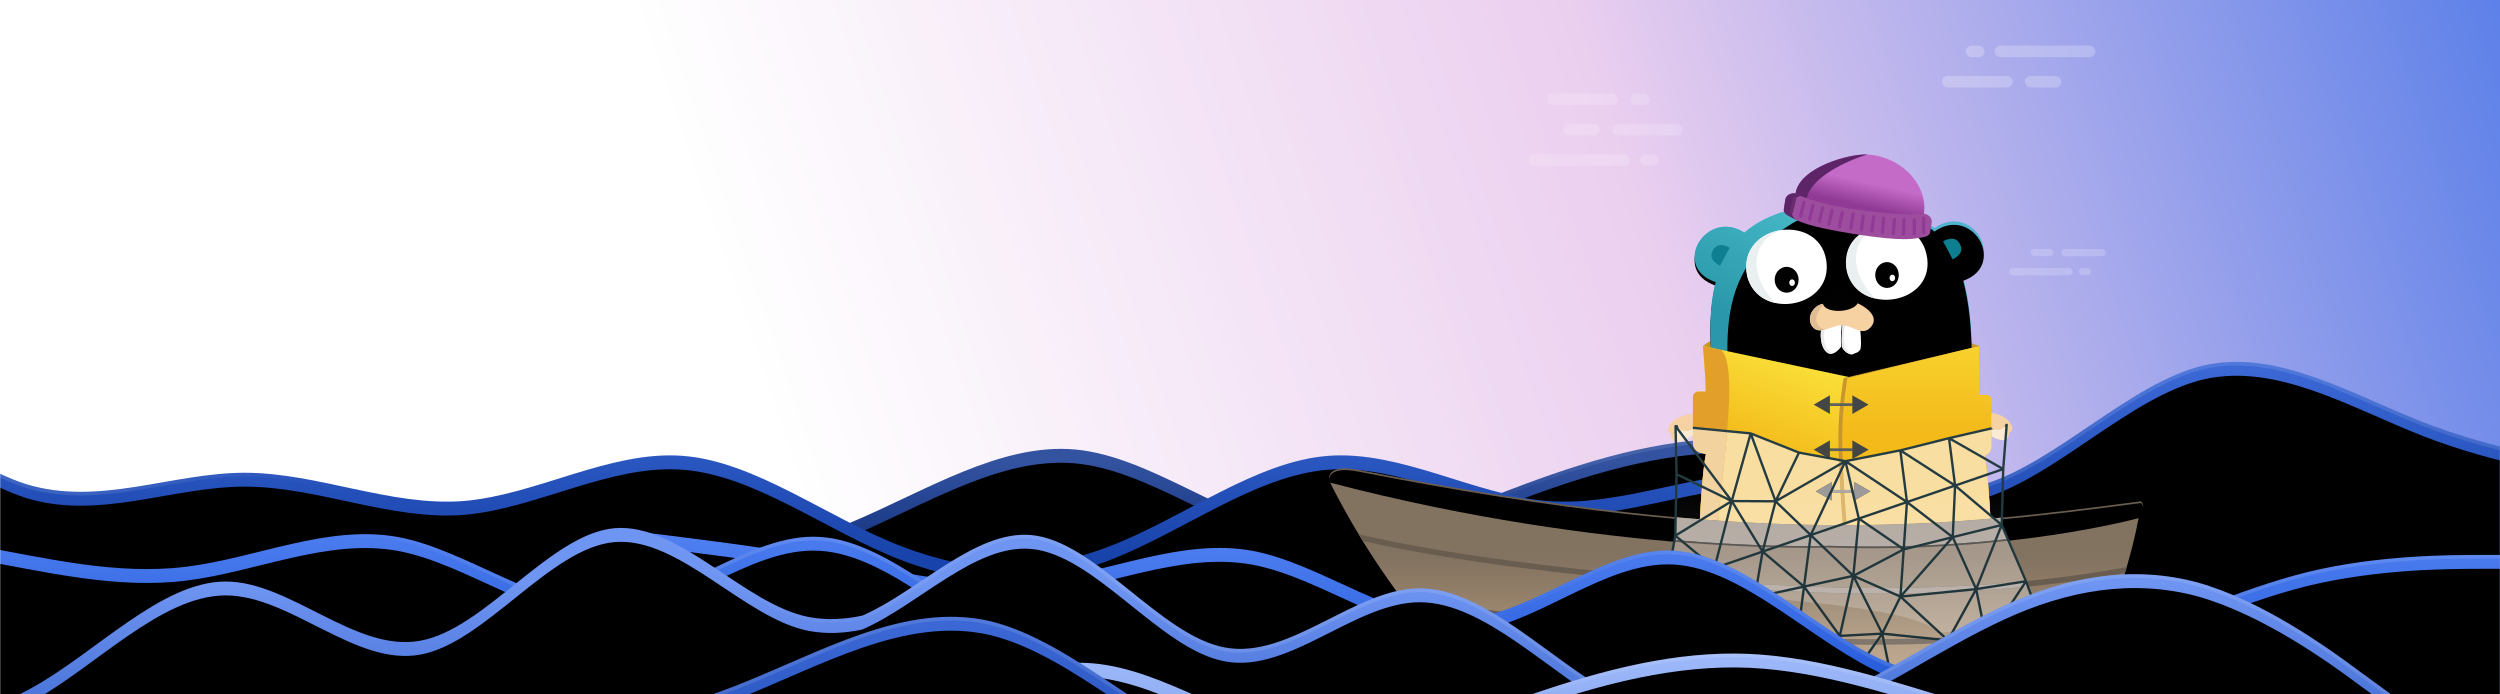 <svg xmlns="http://www.w3.org/2000/svg" xmlns:xlink="http://www.w3.org/1999/xlink" width="1440" height="400" viewBox="0 0 1440 400">
  <defs>
    <linearGradient id="maesh-community-header-b" x1="112.139%" x2="30.229%" y1="44.705%" y2="52.374%">
      <stop offset="0%" stop-color="#3D6FE7"/>
      <stop offset="54.997%" stop-color="#EBCFEF"/>
      <stop offset="100%" stop-color="#FFF"/>
    </linearGradient>
    <rect id="maesh-community-header-a" width="1440" height="400" x="0" y="0"/>
    <linearGradient id="maesh-community-header-d" x1="50.605%" x2="50.605%" y1="15.262%" y2="72.125%">
      <stop offset="0%" stop-color="#3353A1"/>
      <stop offset="100%" stop-color="#12327F"/>
    </linearGradient>
    <linearGradient id="maesh-community-header-g" x1="58.904%" x2="45.069%" y1="49.618%" y2="49.883%">
      <stop offset="0%" stop-color="#FFF" stop-opacity=".104"/>
      <stop offset="100%" stop-color="#FFF" stop-opacity="0"/>
    </linearGradient>
    <path id="maesh-community-header-e" d="M724,126.624 L745.554,122.604 C767.108,118.734 810.217,110.469 853.325,92.549 C896.433,74.403 939.542,46.603 982.65,50.472 C1025.758,54.492 1068.867,90.558 1111.975,98.56 C1155.083,106.712 1198.192,86.425 1241.3,70.534 C1284.408,54.492 1327.517,42.47 1370.625,44.461 C1413.733,46.603 1456.842,62.382 1499.95,76.545 C1543.058,90.558 1586.167,102.58 1629.275,110.582 C1672.383,118.734 1715.492,122.491 1737.046,124.632 L1758.6,126.624 L1758.6,138.645 L1737.046,138.645 C1715.492,138.645 1672.383,138.645 1629.275,138.645 C1586.167,138.645 1543.058,138.645 1499.95,138.645 C1456.842,138.645 1413.733,138.645 1370.625,138.645 C1327.517,138.645 1284.408,138.645 1241.3,138.645 C1198.192,138.645 1155.083,138.645 1111.975,138.645 C1068.867,138.645 1025.758,138.645 982.65,138.645 C939.542,138.645 896.433,138.645 853.325,138.645 C810.217,138.645 767.108,138.645 745.554,138.645 L724,138.645 L724,126.624 Z"/>
    <filter id="maesh-community-header-f" width="101.5%" height="116.9%" x="-.8%" y="-8.5%" filterUnits="objectBoundingBox">
      <feGaussianBlur in="SourceAlpha" result="shadowBlurInner1" stdDeviation="4"/>
      <feOffset dy="8" in="shadowBlurInner1" result="shadowOffsetInner1"/>
      <feComposite in="shadowOffsetInner1" in2="SourceAlpha" k2="-1" k3="1" operator="arithmetic" result="shadowInnerInner1"/>
      <feColorMatrix in="shadowInnerInner1" values="0 0 0 0 1   0 0 0 0 1   0 0 0 0 1  0 0 0 0.089 0"/>
    </filter>
    <linearGradient id="maesh-community-header-h" x1="50%" x2="50%" y1="0%" y2="79.999%">
      <stop offset="0%" stop-color="#3F6CDA"/>
      <stop offset="100%" stop-color="#1843AA"/>
    </linearGradient>
    <linearGradient id="maesh-community-header-k" x1="58.904%" x2="45.069%" y1="49.09%" y2="49.721%">
      <stop offset="0%" stop-color="#FFF" stop-opacity=".104"/>
      <stop offset="100%" stop-color="#FFF" stop-opacity="0"/>
    </linearGradient>
    <path id="maesh-community-header-i" d="M876.6,122.431 L897.6,122.431 C918.6,122.431 960.6,122.431 1002.6,106.144 C1044.6,90.102 1086.6,57.164 1128.6,54.114 C1170.6,51.064 1212.6,76.683 1254.6,80.16 C1296.6,83.392 1338.6,63.873 1380.6,63.873 C1422.6,63.873 1464.6,83.392 1506.6,70.4 C1548.6,57.164 1590.6,12.026 1632.6,2.083 C1674.6,-7.493 1716.6,18.126 1758.6,34.595 C1800.6,51.064 1842.6,57.164 1863.6,60.641 L1884.6,63.873 L1884.6,141.95 L1863.6,141.95 C1842.6,141.95 1800.6,141.95 1758.6,141.95 C1716.6,141.95 1674.6,141.95 1632.6,141.95 C1590.6,141.95 1548.6,141.95 1506.6,141.95 C1464.6,141.95 1422.6,141.95 1380.6,141.95 C1338.6,141.95 1296.6,141.95 1254.6,141.95 C1212.6,141.95 1170.6,141.95 1128.6,141.95 C1086.6,141.95 1044.6,141.95 1002.6,141.95 C960.6,141.95 918.6,141.95 897.6,141.95 L876.6,141.95 L876.6,122.431 Z"/>
    <filter id="maesh-community-header-j" width="101.6%" height="111.3%" x="-.8%" y="-5.6%" filterUnits="objectBoundingBox">
      <feGaussianBlur in="SourceAlpha" result="shadowBlurInner1" stdDeviation="4"/>
      <feOffset dy="8" in="shadowBlurInner1" result="shadowOffsetInner1"/>
      <feComposite in="shadowOffsetInner1" in2="SourceAlpha" k2="-1" k3="1" operator="arithmetic" result="shadowInnerInner1"/>
      <feColorMatrix in="shadowInnerInner1" values="0 0 0 0 1   0 0 0 0 1   0 0 0 0 1  0 0 0 0.089 0"/>
    </filter>
    <path id="maesh-community-header-l" d="M0.3,122.431 L21.3,122.431 C42.3,122.431 84.3,122.431 126.3,106.144 C168.3,90.102 210.3,57.164 252.3,54.114 C294.3,51.064 336.3,76.683 378.3,80.16 C420.3,83.392 462.3,63.873 504.3,63.873 C546.3,63.873 588.3,83.392 630.3,70.4 C672.3,57.164 714.3,12.026 756.3,2.083 C798.3,-7.493 840.3,18.126 882.3,34.595 C924.3,51.064 966.3,57.164 987.3,60.641 L1008.3,63.873 L1008.3,141.95 L987.3,141.95 C966.3,141.95 924.3,141.95 882.3,141.95 C840.3,141.95 798.3,141.95 756.3,141.95 C714.3,141.95 672.3,141.95 630.3,141.95 C588.3,141.95 546.3,141.95 504.3,141.95 C462.3,141.95 420.3,141.95 378.3,141.95 C336.3,141.95 294.3,141.95 252.3,141.95 C210.3,141.95 168.3,141.95 126.3,141.95 C84.3,141.95 42.3,141.95 21.3,141.95 L0.3,141.95 L0.3,122.431 Z"/>
    <filter id="maesh-community-header-m" width="101.6%" height="111.3%" x="-.8%" y="-5.6%" filterUnits="objectBoundingBox">
      <feGaussianBlur in="SourceAlpha" result="shadowBlurInner1" stdDeviation="4"/>
      <feOffset dy="8" in="shadowBlurInner1" result="shadowOffsetInner1"/>
      <feComposite in="shadowOffsetInner1" in2="SourceAlpha" k2="-1" k3="1" operator="arithmetic" result="shadowInnerInner1"/>
      <feColorMatrix in="shadowInnerInner1" values="0 0 0 0 1   0 0 0 0 1   0 0 0 0 1  0 0 0 0.089 0"/>
    </filter>
    <linearGradient id="maesh-community-header-n" x1="50%" x2="50%" y1="21.973%" y2="47.234%">
      <stop offset="0%" stop-color="#4FB3CD"/>
      <stop offset="100%" stop-color="#24A1C1"/>
    </linearGradient>
    <path id="maesh-community-header-o" d="M348.793,42.462 C334.296,29.994 314.243,27.741 293.205,27.741 C272.634,29.366 253.056,33.126 239.359,45.112 C217.275,30.934 196.883,64.994 222.811,73.6 C215.523,101.718 223.835,130.45 222.679,159.103 C221.639,184.866 214.855,219.295 229.184,242.452 C241.399,262.19 267.542,269.237 289.182,270.011 C316.733,270.994 350.176,264.281 363.558,237.592 C376.28,212.226 372.707,180.601 371.092,153.23 C369.464,125.594 372.535,97.47 365.363,70.823 C390.786,61.884 370.88,27.113 348.793,42.462"/>
    <filter id="maesh-community-header-p" width="106%" height="104.1%" x="-3%" y="-2.1%" filterUnits="objectBoundingBox">
      <feGaussianBlur in="SourceAlpha" result="shadowBlurInner1" stdDeviation="4"/>
      <feOffset dy="2" in="shadowBlurInner1" result="shadowOffsetInner1"/>
      <feComposite in="shadowOffsetInner1" in2="SourceAlpha" k2="-1" k3="1" operator="arithmetic" result="shadowInnerInner1"/>
      <feColorMatrix in="shadowInnerInner1" values="0 0 0 0 0.655   0 0 0 0 0.851   0 0 0 0 0.902  0 0 0 1 0"/>
    </filter>
    <linearGradient id="maesh-community-header-q" x1="58.858%" x2="46.824%" y1="-21.418%" y2="29.924%">
      <stop offset="0%" stop-color="#54C9D5"/>
      <stop offset="100%" stop-color="#2A98AA"/>
    </linearGradient>
    <linearGradient id="maesh-community-header-r" x1="61.613%" x2="50%" y1="6.321%" y2="50%">
      <stop offset="0%" stop-color="#FADE38"/>
      <stop offset="100%" stop-color="#F3BA1A"/>
    </linearGradient>
    <linearGradient id="maesh-community-header-s" x1="50%" x2="50%" y1="-21.424%" y2="38.919%">
      <stop offset="0%" stop-color="#FADE38"/>
      <stop offset="100%" stop-color="#F3BA1A"/>
    </linearGradient>
    <linearGradient id="maesh-community-header-t" x1="58.754%" x2="50%" y1="34.411%" y2="59.629%">
      <stop offset="0%" stop-color="#C36BC7"/>
      <stop offset="100%" stop-color="#903995"/>
    </linearGradient>
    <linearGradient id="maesh-community-header-u" x1="42.213%" x2="42.213%" y1="71.506%" y2="29.781%">
      <stop offset="0%" stop-color="#B39879"/>
      <stop offset="100%" stop-color="#827260"/>
    </linearGradient>
    <path id="maesh-community-header-v" d="M0.201,187.951 C0.201,187.951 -2.426,177.89 17.105,181.739 C250.959,227.824 356.556,214.38 467.825,199.819 C471.179,203.053 466.625,208.477 466.625,208.477 C466.625,208.477 391.399,229.171 288.064,225.457 C288.064,225.455 161.988,230.35 0.201,187.951"/>
    <filter id="maesh-community-header-w" width="100.6%" height="106.7%" x="-.3%" y="-3.3%" filterUnits="objectBoundingBox">
      <feGaussianBlur in="SourceAlpha" result="shadowBlurInner1" stdDeviation="1"/>
      <feOffset dy="1" in="shadowBlurInner1" result="shadowOffsetInner1"/>
      <feComposite in="shadowOffsetInner1" in2="SourceAlpha" k2="-1" k3="1" operator="arithmetic" result="shadowInnerInner1"/>
      <feColorMatrix in="shadowInnerInner1" values="0 0 0 0 1   0 0 0 0 1   0 0 0 0 1  0 0 0 0.229 0"/>
    </filter>
    <linearGradient id="maesh-community-header-x" x1="50%" x2="50%" y1="22.486%" y2="77.203%">
      <stop offset="0%" stop-color="#FFF" stop-opacity="0"/>
      <stop offset="100%" stop-color="#FFF" stop-opacity=".151"/>
    </linearGradient>
    <linearGradient id="maesh-community-header-y" x1="50%" x2="50%" y1="0%" y2="85.005%">
      <stop offset="0%" stop-color="#253E44"/>
      <stop offset="100%" stop-color="#1E3237"/>
    </linearGradient>
    <linearGradient id="maesh-community-header-z" x1="50%" x2="50%" y1="0%" y2="100%">
      <stop offset="0%" stop-color="#5181F2"/>
      <stop offset="100%" stop-color="#1E54D5"/>
    </linearGradient>
    <linearGradient id="maesh-community-header-C" x1="58.904%" x2="45.069%" y1="49.594%" y2="49.876%">
      <stop offset="0%" stop-color="#FFF" stop-opacity=".104"/>
      <stop offset="100%" stop-color="#FFF" stop-opacity="0"/>
    </linearGradient>
    <path id="maesh-community-header-A" d="M786.1,7.993 L806.403,10.43 C826.63,13.051 867.465,17.649 907.767,25.144 C948.297,32.363 989.131,42.479 1029.433,37.421 C1069.964,32.363 1110.798,13.051 1151.1,20.27 C1191.63,27.765 1232.465,61.792 1272.767,59.493 C1313.297,57.193 1354.131,17.649 1394.433,20.27 C1434.964,22.707 1475.798,66.85 1516.1,84.001 C1556.63,101.336 1597.465,91.22 1637.767,76.644 C1678.297,61.792 1719.131,42.479 1759.433,32.501 C1799.964,22.707 1840.798,22.707 1860.569,22.707 L1881.1,22.707 L1881.1,110.993 L1860.797,110.993 C1840.57,110.993 1799.735,110.993 1759.433,110.993 C1718.903,110.993 1678.069,110.993 1637.767,110.993 C1597.236,110.993 1556.402,110.993 1516.1,110.993 C1475.57,110.993 1434.735,110.993 1394.433,110.993 C1353.903,110.993 1313.069,110.993 1272.767,110.993 C1232.236,110.993 1191.402,110.993 1151.1,110.993 C1110.57,110.993 1069.735,110.993 1029.433,110.993 C988.903,110.993 948.069,110.993 907.767,110.993 C867.236,110.993 826.402,110.993 806.631,110.993 L786.1,110.993 L786.1,7.993 Z"/>
    <filter id="maesh-community-header-B" width="101.5%" height="115.5%" x="-.7%" y="-7.8%" filterUnits="objectBoundingBox">
      <feGaussianBlur in="SourceAlpha" result="shadowBlurInner1" stdDeviation="4"/>
      <feOffset dy="8" in="shadowBlurInner1" result="shadowOffsetInner1"/>
      <feComposite in="shadowOffsetInner1" in2="SourceAlpha" k2="-1" k3="1" operator="arithmetic" result="shadowInnerInner1"/>
      <feColorMatrix in="shadowInnerInner1" values="0 0 0 0 1   0 0 0 0 1   0 0 0 0 1  0 0 0 0.089 0"/>
    </filter>
    <linearGradient id="maesh-community-header-D" x1="50%" x2="50%" y1="0%" y2="100%">
      <stop offset="0%" stop-color="#5181F2"/>
      <stop offset="100%" stop-color="#1E54D5"/>
    </linearGradient>
    <linearGradient id="maesh-community-header-G" x1="58.904%" x2="45.069%" y1="49.158%" y2="49.742%">
      <stop offset="0%" stop-color="#FFF" stop-opacity=".104"/>
      <stop offset="100%" stop-color="#FFF" stop-opacity="0"/>
    </linearGradient>
    <path id="maesh-community-header-E" d="M294,0.064 L314.303,2.501 C334.53,5.122 375.365,9.72 415.667,17.215 C456.197,24.434 497.031,34.55 537.333,29.492 C577.864,24.434 618.698,5.122 659,12.341 C699.53,19.836 740.365,53.863 780.667,51.564 C821.197,49.265 862.031,9.72 902.333,12.341 C942.864,14.778 983.698,58.921 1024,76.072 C1064.53,93.407 1064.302,103.064 1024,103.064 C983.47,103.064 942.635,103.064 902.333,103.064 C861.803,103.064 820.969,103.064 780.667,103.064 C740.136,103.064 699.302,103.064 659,103.064 C618.47,103.064 577.635,103.064 537.333,103.064 C496.803,103.064 455.969,103.064 415.667,103.064 C375.136,103.064 334.302,103.064 314.531,103.064 L294,103.064 L294,0.064 Z"/>
    <filter id="maesh-community-header-F" width="102.1%" height="115.5%" x="-1.1%" y="-7.8%" filterUnits="objectBoundingBox">
      <feGaussianBlur in="SourceAlpha" result="shadowBlurInner1" stdDeviation="4"/>
      <feOffset dy="8" in="shadowBlurInner1" result="shadowOffsetInner1"/>
      <feComposite in="shadowOffsetInner1" in2="SourceAlpha" k2="-1" k3="1" operator="arithmetic" result="shadowInnerInner1"/>
      <feColorMatrix in="shadowInnerInner1" values="0 0 0 0 1   0 0 0 0 1   0 0 0 0 1  0 0 0 0.089 0"/>
    </filter>
    <linearGradient id="maesh-community-header-H" x1="50%" x2="50%" y1="24.976%" y2="81.508%">
      <stop offset="0%" stop-color="#6F95F2"/>
      <stop offset="100%" stop-color="#456FD5"/>
    </linearGradient>
    <linearGradient id="maesh-community-header-K" x1="58.904%" x2="45.069%" y1="49.736%" y2="49.919%">
      <stop offset="0%" stop-color="#FFF" stop-opacity=".104"/>
      <stop offset="100%" stop-color="#FFF" stop-opacity="0"/>
    </linearGradient>
    <path id="maesh-community-header-I" d="M803.748,140.412 L784,140.412 C746.69,140.412 709.1,140.412 672,140.412 C634.69,140.412 597.1,140.412 560,140.412 C522.69,140.412 485.1,140.412 448,140.412 C410.69,140.412 373.1,140.412 336,140.412 C298.69,140.412 261.1,140.412 224,140.412 C186.69,140.412 149.1,140.412 112,140.412 C74.69,140.412 37.1,140.412 18.9,140.412 L0,140.412 L0,99.455 L18.69,85.824 C37.31,71.938 74.9,45.06 112,34.629 C149.31,24.581 186.9,30.981 224,48.259 C261.31,65.538 298.9,92.416 336,106.303 C373.31,119.934 410.9,119.934 448,99.455 C485.31,78.977 522.9,38.02 560,38.02 C597.31,38.02 634.9,78.977 672,72.129 C709.31,65.538 746.9,10.503 784,7.303 C821.31,4.103 858.9,51.459 896,58.499 C906.073,60.399 916.478,59.843 926.659,57.687 C958.915,43.67 991.463,8.466 1023.8,11.239 C1060.9,14.439 1098.49,69.474 1135.8,76.066 C1172.9,82.913 1210.49,41.957 1247.8,41.957 C1284.9,41.957 1322.49,82.913 1359.8,103.392 C1396.9,123.87 1434.49,123.87 1471.8,110.239 C1508.9,96.352 1546.49,69.474 1583.8,52.196 C1620.9,34.917 1658.49,28.518 1695.8,38.565 C1732.9,48.996 1770.49,75.874 1789.11,89.761 L1807.8,103.392 L1807.8,144.348 L1788.9,144.348 C1770.7,144.348 1733.11,144.348 1695.8,144.348 C1658.7,144.348 1621.11,144.348 1583.8,144.348 C1546.7,144.348 1509.11,144.348 1471.8,144.348 C1434.7,144.348 1397.11,144.348 1359.8,144.348 C1322.7,144.348 1285.11,144.348 1247.8,144.348 C1210.7,144.348 1173.11,144.348 1135.8,144.348 C1098.7,144.348 1061.11,144.348 1023.8,144.348 C986.7,144.348 949.11,144.348 911.8,144.348 C874.7,144.348 837.11,144.348 818.49,144.348 L799.8,144.348 C801.125,143.02 802.441,141.708 803.748,140.412 Z"/>
    <filter id="maesh-community-header-J" width="100.9%" height="111.7%" x="-.4%" y="-5.8%" filterUnits="objectBoundingBox">
      <feGaussianBlur in="SourceAlpha" result="shadowBlurInner1" stdDeviation="4"/>
      <feOffset dy="8" in="shadowBlurInner1" result="shadowOffsetInner1"/>
      <feComposite in="shadowOffsetInner1" in2="SourceAlpha" k2="-1" k3="1" operator="arithmetic" result="shadowInnerInner1"/>
      <feColorMatrix in="shadowInnerInner1" values="0 0 0 0 1   0 0 0 0 1   0 0 0 0 1  0 0 0 0.089 0"/>
    </filter>
    <linearGradient id="maesh-community-header-L" x1="50%" x2="50%" y1="0%" y2="100%">
      <stop offset="0%" stop-color="#9FBAFB"/>
      <stop offset="100%" stop-color="#7898E5"/>
    </linearGradient>
    <linearGradient id="maesh-community-header-O" x1="58.904%" x2="45.069%" y1="49.671%" y2="49.899%">
      <stop offset="0%" stop-color="#FFF" stop-opacity=".104"/>
      <stop offset="100%" stop-color="#FFF" stop-opacity="0"/>
    </linearGradient>
    <path id="maesh-community-header-M" d="M807.5,153.955 L828.5,150.322 C849.5,146.825 891.5,139.356 933.5,123.161 C975.5,106.763 1017.5,81.639 1059.5,85.136 C1101.5,88.769 1143.5,121.362 1185.5,128.593 C1227.5,135.961 1269.5,117.627 1311.5,103.266 C1353.5,88.769 1395.5,77.905 1437.5,79.704 C1479.5,81.639 1521.5,95.899 1563.5,108.698 C1605.5,121.362 1647.5,132.226 1689.5,139.458 C1731.5,146.825 1773.5,150.22 1794.5,152.155 L1815.5,153.955 L1815.5,164.819 L1794.5,164.819 C1773.5,164.819 1731.5,164.819 1689.5,164.819 C1647.5,164.819 1605.5,164.819 1563.5,164.819 C1521.5,164.819 1479.5,164.819 1437.5,164.819 C1395.5,164.819 1353.5,164.819 1311.5,164.819 C1269.5,164.819 1227.5,164.819 1185.5,164.819 C1143.5,164.819 1101.5,164.819 1059.5,164.819 C1017.5,164.819 975.5,164.819 933.5,164.819 C891.5,164.819 849.5,164.819 828.5,164.819 L807.5,164.819 L807.5,153.955 Z"/>
    <filter id="maesh-community-header-N" width="101.6%" height="118.8%" x="-.8%" y="-9.4%" filterUnits="objectBoundingBox">
      <feGaussianBlur in="SourceAlpha" result="shadowBlurInner1" stdDeviation="4"/>
      <feOffset dy="8" in="shadowBlurInner1" result="shadowOffsetInner1"/>
      <feComposite in="shadowOffsetInner1" in2="SourceAlpha" k2="-1" k3="1" operator="arithmetic" result="shadowInnerInner1"/>
      <feColorMatrix in="shadowInnerInner1" values="0 0 0 0 1   0 0 0 0 1   0 0 0 0 1  0 0 0 0.089 0"/>
    </filter>
    <linearGradient id="maesh-community-header-P" x1="50%" x2="50%" y1="0%" y2="79.999%">
      <stop offset="0%" stop-color="#3F6CDA"/>
      <stop offset="100%" stop-color="#1843AA"/>
    </linearGradient>
    <linearGradient id="maesh-community-header-S" x1="58.904%" x2="45.069%" y1="49.103%" y2="49.725%">
      <stop offset="0%" stop-color="#FFF" stop-opacity=".104"/>
      <stop offset="100%" stop-color="#FFF" stop-opacity="0"/>
    </linearGradient>
    <path id="maesh-community-header-Q" d="M706,200.069 L730.485,200.069 C754.971,200.069 803.942,200.069 852.913,181.216 C901.883,162.645 950.854,124.514 999.825,120.983 C1048.796,117.453 1097.767,147.11 1146.737,151.135 C1195.708,154.877 1244.679,132.281 1293.65,132.281 C1342.621,132.281 1391.592,154.877 1440.562,139.837 C1489.533,124.514 1538.504,72.261 1587.475,60.751 C1636.446,49.665 1685.417,79.322 1734.388,98.387 C1783.358,117.453 1832.329,124.514 1856.815,128.539 L1881.3,132.281 L1881.3,222.665 L1856.815,222.665 C1832.329,222.665 1783.358,222.665 1734.388,222.665 C1685.417,222.665 1636.446,222.665 1587.475,222.665 C1538.504,222.665 1489.533,222.665 1440.562,222.665 C1391.592,222.665 1342.621,222.665 1293.65,222.665 C1244.679,222.665 1195.708,222.665 1146.737,222.665 C1097.767,222.665 1048.796,222.665 999.825,222.665 C950.854,222.665 901.883,222.665 852.913,222.665 C803.942,222.665 754.971,222.665 730.485,222.665 L706,222.665 L706,200.069 Z"/>
    <filter id="maesh-community-header-R" width="101.4%" height="109.7%" x="-.7%" y="-4.9%" filterUnits="objectBoundingBox">
      <feGaussianBlur in="SourceAlpha" result="shadowBlurInner1" stdDeviation="4"/>
      <feOffset dy="8" in="shadowBlurInner1" result="shadowOffsetInner1"/>
      <feComposite in="shadowOffsetInner1" in2="SourceAlpha" k2="-1" k3="1" operator="arithmetic" result="shadowInnerInner1"/>
      <feColorMatrix in="shadowInnerInner1" values="0 0 0 0 1   0 0 0 0 1   0 0 0 0 1  0 0 0 0.089 0"/>
    </filter>
  </defs>
  <g fill="none" fill-rule="evenodd">
    <mask id="maesh-community-header-c" fill="#fff">
      <use xlink:href="#maesh-community-header-a"/>
    </mask>
    <use fill="url(#maesh-community-header-b)" xlink:href="#maesh-community-header-a"/>
    <g mask="url(#maesh-community-header-c)">
      <g transform="translate(-430 25.924)">
        <g transform="translate(66.7 182.507)">
          <g fill-rule="nonzero">
            <use fill="url(#maesh-community-header-d)" xlink:href="#maesh-community-header-e"/>
            <use fill="#000" filter="url(#maesh-community-header-f)" xlink:href="#maesh-community-header-e"/>
            <path stroke="url(#maesh-community-header-g)" stroke-linejoin="square" stroke-width="2.1" d="M725.05,127.496 L725.05,137.595 L745.554,137.595 C788.663,137.595 788.663,137.595 853.325,137.595 C917.987,137.595 917.987,137.595 982.65,137.595 C1047.312,137.595 1047.312,137.595 1111.975,137.595 C1176.638,137.595 1176.638,137.595 1241.3,137.595 C1305.963,137.595 1305.963,137.595 1370.625,137.595 C1402.956,137.595 1402.956,137.595 1435.287,137.595 C1467.619,137.595 1467.619,137.595 1499.95,137.595 C1564.612,137.595 1564.612,137.595 1629.275,137.595 C1693.938,137.595 1693.938,137.595 1737.046,137.595 L1757.55,137.595 L1757.55,127.581 L1736.942,125.677 C1736.198,125.603 1722.09,124.231 1717.07,123.725 C1707.922,122.803 1699.569,121.901 1691.12,120.904 C1669.005,118.294 1648.469,115.28 1629.082,111.614 C1589.037,104.18 1547.149,92.992 1499.622,77.542 C1495.816,76.292 1492.771,75.282 1485.922,73.005 C1460.456,64.537 1449.141,60.93 1435.007,57.007 C1410.926,50.323 1390.288,46.489 1370.577,45.51 C1332.313,43.743 1292.915,52.447 1241.663,71.519 C1236.859,73.29 1233.015,74.747 1224.363,78.054 C1196.316,88.776 1183.843,93.099 1168.226,96.838 C1147.556,101.787 1129.276,102.9 1111.783,99.592 C1094.884,96.455 1081.413,90.884 1051.135,76.061 C1033.925,67.635 1026.281,64.083 1016.741,60.358 C1004.185,55.455 993.114,52.503 982.556,51.518 C967.378,50.156 951.47,52.646 933.426,58.646 C919.715,63.205 908.728,68.018 883.989,79.726 C868.868,86.882 862.144,89.976 853.728,93.519 C818.831,108.025 785.384,116.52 745.747,123.636 L725.05,127.496 Z M1629.082,111.614 C1629.082,111.614 1629.082,111.614 1629.082,111.614 L1629.083,111.614 C1629.083,111.614 1629.083,111.614 1629.082,111.614 Z"/>
          </g>
          <g fill-rule="nonzero">
            <use fill="url(#maesh-community-header-h)" xlink:href="#maesh-community-header-i"/>
            <use fill="#000" filter="url(#maesh-community-header-j)" xlink:href="#maesh-community-header-i"/>
            <path stroke="url(#maesh-community-header-k)" stroke-linejoin="square" stroke-width="2.1" d="M877.65,123.481 L877.65,140.9 L897.6,140.9 C939.6,140.9 939.6,140.9 1002.6,140.9 C1065.6,140.9 1065.6,140.9 1128.6,140.9 C1191.6,140.9 1191.6,140.9 1254.6,140.9 C1317.6,140.9 1317.6,140.9 1380.6,140.9 C1443.6,140.9 1443.6,140.9 1506.6,140.9 C1569.6,140.9 1569.6,140.9 1632.6,140.9 C1695.6,140.9 1695.6,140.9 1758.6,140.9 C1821.6,140.9 1821.6,140.9 1863.6,140.9 L1883.55,140.9 L1883.55,64.774 L1863.428,61.676 C1861.826,61.411 1855.583,60.394 1854.612,60.235 C1850.699,59.593 1847.411,59.04 1844.06,58.454 C1835.263,56.918 1827.045,55.329 1818.751,53.516 C1797.265,48.817 1777.174,43.006 1758.217,35.572 C1750.979,32.734 1745.193,30.271 1732.182,24.584 C1707.23,13.678 1696.149,9.295 1682.327,5.552 C1664.147,0.629 1648.125,-0.38 1632.842,3.105 C1622.723,5.501 1612.109,10.054 1600.071,16.872 C1590.924,22.053 1583.595,26.808 1567.095,37.967 C1552.1,48.108 1545.431,52.468 1537.084,57.359 C1526.039,63.832 1516.272,68.453 1506.91,71.403 C1494.597,75.212 1481.729,76.47 1467.178,75.692 C1456.188,75.105 1447.412,73.841 1427.688,70.402 C1404.114,66.292 1393.649,64.923 1380.6,64.923 C1364.538,64.923 1351.656,66.997 1322.638,73.224 C1305.66,76.867 1298.108,78.35 1288.656,79.69 C1276.153,81.462 1265.099,82.021 1254.513,81.206 C1239.158,79.935 1226.908,76.81 1199.379,68.207 C1181.636,62.662 1173.757,60.389 1163.924,58.263 C1150.982,55.464 1139.568,54.37 1128.676,55.161 C1116.344,56.057 1103.415,59.567 1088.754,65.631 C1077.614,70.238 1068.689,74.69 1048.594,85.285 C1025.804,97.301 1015.668,102.277 1002.98,107.123 C983.907,114.519 963.672,119.075 942.341,121.438 C927.363,123.098 916.011,123.481 897.6,123.481 L877.65,123.481 Z M1883.55,140.9 L1884.6,140.9 L1883.55,141.95 L1883.55,140.9 Z"/>
          </g>
          <g fill-rule="nonzero" transform="matrix(-1 0 0 1 1008.6 0)">
            <use fill="url(#maesh-community-header-h)" xlink:href="#maesh-community-header-l"/>
            <use fill="#000" filter="url(#maesh-community-header-m)" xlink:href="#maesh-community-header-l"/>
            <path stroke="url(#maesh-community-header-k)" stroke-linejoin="square" stroke-width="2.1" d="M1.35,123.481 L1.35,140.9 L21.3,140.9 C63.3,140.9 63.3,140.9 126.3,140.9 C189.3,140.9 189.3,140.9 252.3,140.9 C315.3,140.9 315.3,140.9 378.3,140.9 C441.3,140.9 441.3,140.9 504.3,140.9 C567.3,140.9 567.3,140.9 630.3,140.9 C693.3,140.9 693.3,140.9 756.3,140.9 C819.3,140.9 819.3,140.9 882.3,140.9 C945.3,140.9 945.3,140.9 987.3,140.9 L1007.25,140.9 L1007.25,64.774 L987.128,61.676 C985.526,61.411 979.283,60.394 978.312,60.235 C974.399,59.593 971.111,59.04 967.76,58.454 C958.963,56.918 950.745,55.329 942.451,53.516 C920.965,48.817 900.874,43.006 881.917,35.572 C874.679,32.734 868.893,30.271 855.882,24.584 C830.93,13.678 819.849,9.295 806.027,5.552 C787.847,0.629 771.825,-0.38 756.542,3.105 C746.423,5.501 735.809,10.054 723.771,16.872 C714.624,22.053 707.295,26.808 690.795,37.967 C675.8,48.108 669.131,52.468 660.785,57.359 C649.739,63.832 639.972,68.453 630.61,71.403 C618.297,75.212 605.429,76.47 590.878,75.692 C579.888,75.105 571.112,73.841 551.388,70.402 C527.814,66.292 517.349,64.923 504.3,64.923 C488.238,64.923 475.356,66.997 446.338,73.224 C429.36,76.867 421.808,78.35 412.356,79.69 C399.853,81.462 388.799,82.021 378.213,81.206 C362.858,79.935 350.608,76.81 323.079,68.207 C305.336,62.662 297.457,60.389 287.624,58.263 C274.682,55.464 263.268,54.37 252.376,55.161 C240.044,56.057 227.115,59.567 212.454,65.631 C201.314,70.238 192.389,74.69 172.294,85.285 C149.504,97.301 139.368,102.277 126.68,107.123 C107.607,114.519 87.372,119.075 66.041,121.438 C51.063,123.098 39.711,123.481 21.3,123.481 L1.35,123.481 Z"/>
          </g>
        </g>
        <g opacity=".859" transform="rotate(180 818.5 12.237)">
          <rect width="21" height="6.643" x="19.6" fill="#FFF" opacity=".276" rx="3.321"/>
          <rect width="40.6" height="6.643" x="47.746" fill="#FFF" opacity=".276" rx="3.321"/>
          <rect width="58.1" height="6.643" y="17.481" fill="#FFF" opacity=".276" rx="3.321"/>
          <rect width="10.85" height="6.643" x="63.846" y="17.481" fill="#FFF" opacity=".276" rx="3.321"/>
        </g>
        <g transform="translate(1195.423 62.99)">
          <path fill="#C8962C" fill-rule="nonzero" d="M215.446,110.376 C215.446,110.376 234.833,93.528 292.22,93.528 C344.866,93.528 359.661,105.448 374.685,110.376 L296.291,148.613 L215.446,110.376 Z"/>
          <path fill="#F6D2A2" fill-rule="nonzero" d="M197.049,161.086 C197.405,168.395 204.718,165.015 208.033,162.728 C211.179,160.56 212.098,162.362 212.374,158.081 C212.556,155.268 212.879,152.453 212.719,149.629 C207.964,149.199 202.792,150.329 198.892,153.155 C196.883,154.613 193.119,159.263 197.049,161.086"/>
          <path fill="#C6B199" fill-rule="nonzero" d="M197.049,161.086 C198.114,160.692 199.243,160.411 199.963,159.45 L197.049,161.086"/>
          <path fill="#F6D2A2" fill-rule="nonzero" d="M353.471 251.036C359.106 254.515 369.406 265.041 360.953 270.143 352.831 277.567 348.282 261.994 341.154 259.837 344.226 255.675 348.117 251.881 353.471 251.036M252.791 262.931C246.176 263.953 242.453 269.909 236.939 272.933 231.742 276.027 229.755 271.944 229.286 271.115 228.996 270.983 228.82 270.989 228.654 270.994 228.353 271.002 228.094 271.013 227.282 270.198 222.466 262.608 232.302 257.063 237.422 253.292 244.559 251.851 249.029 258.025 252.791 262.931M391.94 160.158C391.583 167.466 384.27 164.083 380.956 161.8 377.812 159.632 376.89 161.433 376.614 157.152 376.432 154.34 376.109 151.524 376.269 148.701 381.025 148.271 386.196 149.4 390.096 152.227 392.105 153.684 395.869 158.334 391.94 160.158"/>
          <path fill="#C6B199" fill-rule="nonzero" d="M391.94,160.158 C390.874,159.764 389.745,159.483 389.025,158.522 L391.94,160.158"/>
          <g fill-rule="nonzero">
            <use fill="url(#maesh-community-header-n)" xlink:href="#maesh-community-header-o"/>
            <use fill="#000" filter="url(#maesh-community-header-p)" xlink:href="#maesh-community-header-o"/>
          </g>
          <path fill="url(#maesh-community-header-q)" fill-rule="nonzero" d="M293.203,27.741 C282.917,28.553 272.88,29.9 263.703,32.542 C254.524,35.184 246.206,39.121 239.356,45.115 C217.273,30.936 196.88,64.996 222.809,73.602 C215.52,101.721 223.833,130.453 222.676,159.106 C221.636,184.868 214.852,219.298 229.181,242.454 C233.762,249.857 240.3,255.474 247.826,259.644 C260.369,266.595 275.653,269.529 289.179,270.013 C227.544,238.865 227.613,211.436 230.718,155.574 C232.943,115.53 210.668,56.242 293.203,27.741"/>
          <path fill="#0E7F91" fill-rule="nonzero" d="M225.334 64.187C221.636 62.233 218.923 59.583 221.186 55.313 223.281 51.36 227.172 51.79 230.87 53.743L225.334 64.187zM359.308 60.476C363.006 58.523 365.719 55.873 363.456 51.603 361.361 47.65 357.473 48.079 353.772 50.032L359.308 60.476z"/>
          <path fill="#FFF" fill-rule="nonzero" d="M306.044 98.9C306.069 103.09 306.999 107.795 306.204 112.252 305.133 114.274 303.03 114.486 301.217 115.304 298.711 114.913 296.603 113.269 295.598 110.93 294.955 105.842 295.838 100.916 296.001 95.825L306.044 98.9zM298.156 65.344C303.196 94.577 351.067 86.847 344.192 57.363 338.027 30.925 296.484 38.242 298.156 65.344M240.949 70.074C247.478 95.525 288.301 89.01 286.761 63.479 284.918 32.9 234.706 38.801 240.949 70.074"/>
          <path fill="#EAEFEF" fill-rule="nonzero" d="M240.949 70.074C243.278 79.156 249.979 84.17 257.56 85.696 240.949 70.074 243.452 48.851 260.825 43.581 248.82 45.143 237.827 54.437 240.949 70.074M298.369 67.479C300.698 76.561 307.399 81.575 314.98 83.101 298.369 67.479 300.502 46.611 317.872 41.341 305.87 42.906 295.248 51.842 298.369 67.479"/>
          <path fill="#010101" fill-rule="nonzero" d="M263.684,64.776 C267.49,64.776 270.578,68.112 270.578,72.231 C270.578,76.349 267.492,79.682 263.684,79.682 C259.875,79.682 256.79,76.346 256.79,72.231 C256.79,68.115 259.878,64.776 263.684,64.776 Z"/>
          <path fill="#FFF" fill-rule="nonzero" d="M266.819,72.018 C267.716,72.018 268.445,72.867 268.445,73.914 C268.445,74.961 267.716,75.809 266.819,75.809 C265.922,75.809 265.194,74.961 265.194,73.914 C265.194,72.867 265.922,72.018 266.819,72.018 Z"/>
          <ellipse cx="321.488" cy="69.498" fill="#010101" fill-rule="nonzero" rx="6.778" ry="7.452"/>
          <path fill="#FFF" fill-rule="nonzero" d="M324.57,69.286 C325.453,69.286 326.168,70.134 326.168,71.181 C326.168,72.228 325.453,73.076 324.57,73.076 C323.687,73.076 322.972,72.228 322.972,71.181 C322.972,70.134 323.687,69.286 324.57,69.286 Z"/>
          <path fill="#EAEAEA" fill-rule="nonzero" d="M301.217,115.304 C298.711,114.913 296.603,113.269 295.598,110.93 C294.955,105.842 295.838,100.916 296.001,95.825 L297.817,96.382 C297.817,96.382 293.203,111.861 301.217,115.304 Z"/>
          <path fill="#FFF" fill-rule="nonzero" d="M284.327,98.445 C281.013,106.467 286.176,122.505 295.173,110.674 C294.53,105.586 295.413,100.66 295.576,95.569 L284.327,98.445 Z"/>
          <path fill="#EAEAEA" fill-rule="nonzero" d="M284.327,98.445 C281.678,104.853 284.443,116.382 290.25,114.72 C282.108,111.084 286.276,97.947 286.276,97.947 L284.327,98.445 Z"/>
          <path fill="#F6D2A2" fill-rule="nonzero" d="M285.263,85.999 C279.658,86.476 275.074,93.128 277.991,98.393 C281.852,105.365 290.465,97.776 295.833,98.486 C302.009,98.613 307.068,105.004 312.027,99.641 C317.544,93.677 309.651,87.867 303.486,85.269 L285.263,85.999 Z"/>
          <path fill="#DFBC92" fill-rule="nonzero" d="M285.263,85.999 C284.595,86.057 283.943,86.2 283.317,86.418 C278.672,88.038 275.421,93.754 277.991,98.393 C279.754,101.577 282.508,101.723 285.492,101.013 C274.894,96.616 285.263,85.999 285.263,85.999 L285.263,85.999 Z"/>
          <path fill="#010101" fill-rule="nonzero" d="M284.556,85.707 C284.142,76.013 302.658,74.801 304.843,82.916 C307.026,91.01 285.47,92.891 284.556,85.707 C283.83,79.972 284.556,85.707 284.556,85.707 Z"/>
          <path fill="url(#maesh-community-header-r)" fill-rule="nonzero" d="M305.566,161.086 C305.368,144.348 302.597,128.905 302.597,128.905 L215.446,110.376 C215.446,110.376 217.057,127.806 217.104,136.604 L212.755,136.69 C211.074,136.69 209.713,138.048 209.713,139.726 L209.713,166.29 C209.713,168.723 211.248,170.891 213.544,171.703 L217.198,172.684 C214.761,183.133 213.147,220.931 213.147,220.931 C213.147,220.931 215.97,226.501 224.787,231.518 C233.605,236.534 247.782,239.353 260.06,238.796 C272.336,238.24 292.146,235.617 294.337,234.165 C296.528,232.714 300.168,228.121 301.537,224.57 C302.906,221.017 305.765,177.824 305.566,161.086"/>
          <path fill="#C8962C" fill-rule="nonzero" d="M374.688,110.376 C374.688,110.376 374.442,129.566 374.567,137.839 C374.691,146.111 369.754,140.888 369.337,153.896 C368.92,166.904 374.208,164.439 376.992,170.805 C379.777,177.171 381.67,220.931 381.67,220.931 C381.67,220.931 378.811,226.501 369.883,231.518 C360.955,236.534 346.599,239.353 334.169,238.796 C321.739,238.24 307.062,235.617 304.843,234.165 C302.624,232.714 298.94,228.121 297.552,224.57 C296.167,221.019 293.272,177.827 293.473,161.089 C293.675,144.351 296.481,128.908 296.481,128.908 L374.688,110.376"/>
          <path fill="url(#maesh-community-header-s)" fill-rule="nonzero" d="M381.695,168.122 L381.695,141.558 C381.695,139.88 380.335,138.522 378.654,138.522 L374.564,138.522 C374.569,138.304 374.569,138.078 374.567,137.839 C374.442,129.566 374.688,110.376 374.688,110.376 L298.689,128.905 C298.689,128.905 295.882,144.348 295.681,161.086 C295.479,177.824 298.374,221.017 299.76,224.568 C301.145,228.119 304.83,232.711 307.051,234.163 C309.27,235.614 321.739,238.24 334.169,238.793 C346.599,239.35 360.955,236.532 369.883,231.515 C378.811,226.499 381.67,220.929 381.67,220.929 C381.67,220.929 380.122,185.114 377.762,173.571 L377.865,173.535 C380.161,172.722 381.695,170.554 381.695,168.122"/>
          <path fill="url(#maesh-community-header-t)" fill-rule="nonzero" d="M342.732,34.107 C340.276,49.705 266.353,38.107 268.809,22.512 C271.265,6.915 300.947,-0.526 310.217,0.069 C330.838,1.394 345.189,18.512 342.732,34.107 Z"/>
          <path fill="#5D2568" fill-rule="nonzero" d="M275.984,31.586 C271.141,28.881 268.293,25.785 268.806,22.512 C271.262,6.915 300.944,-0.526 310.214,0.069 C290.876,5.983 270.578,18.901 275.984,31.586 Z"/>
          <path fill="#9D4D9E" fill-rule="nonzero" d="M340.541,48.019 C336.879,48.506 331.779,50.448 302.994,45.933 C274.21,41.418 270.134,38.217 266.615,36.424 C263.096,34.63 261.724,33.672 262.1,31.283 L262.928,26.016 C263.303,23.628 265.936,22.055 268.803,22.507 C268.803,22.507 277.803,28.168 305.183,32.016 C332.56,35.865 342.73,34.102 342.73,34.102 C345.6,34.551 347.62,36.854 347.245,39.242 L346.417,44.509 C346.041,46.898 344.206,47.531 340.541,48.019 Z"/>
          <path fill="#5D2568" fill-rule="nonzero" d="M269.01,37.677 C268.058,37.203 267.327,36.785 266.618,36.421 C263.099,34.628 261.727,33.669 262.103,31.281 L262.93,26.013 C263.306,23.625 265.939,22.052 268.806,22.504 C268.806,22.504 269.725,23.082 271.867,23.994 C266.957,24.124 263.684,33.38 269.01,37.677 L269.01,37.677 Z"/>
          <path fill="#692C6D" fill-rule="nonzero" d="M266.17,34.181 L266.17,34.181 C265.66,34.06 265.343,33.542 265.464,33.033 L267.371,25.052 C267.492,24.542 268.011,24.226 268.522,24.347 C269.032,24.468 269.35,24.986 269.228,25.496 L267.321,33.476 C267.2,33.986 266.681,34.303 266.17,34.181 Z"/>
          <path fill="#903995" fill-rule="nonzero" d="M271.516 36.504L271.516 36.504C271.006 36.382 270.688 35.865 270.81 35.355L272.717 27.374C272.838 26.865 273.357 26.548 273.868 26.669 274.378 26.79 274.695 27.308 274.574 27.818L272.667 35.798C272.546 36.308 272.029 36.625 271.516 36.504zM276.702 38.297L276.702 38.297C276.191 38.176 275.874 37.658 275.995 37.148L277.902 29.168C278.024 28.658 278.543 28.341 279.053 28.462 279.564 28.584 279.881 29.102 279.76 29.611L277.853 37.592C277.728 38.101 277.212 38.418 276.702 38.297zM282.31 39.68L282.31 39.68C281.799 39.559 281.482 39.041 281.603 38.531L283.51 30.551C283.632 30.041 284.15 29.724 284.661 29.845 285.172 29.967 285.489 30.484 285.368 30.994L283.461 38.975C283.336 39.484 282.82 39.801 282.31 39.68zM287.793 41.052L287.793 41.052C287.283 40.931 286.965 40.413 287.087 39.903L288.994 31.922C289.115 31.413 289.634 31.096 290.145 31.217 290.655 31.338 290.973 31.856 290.851 32.366L288.944 40.347C288.823 40.856 288.304 41.173 287.793 41.052zM293.917 42.636L293.917 42.636C293.401 42.534 293.065 42.03 293.167 41.515L294.765 33.468C294.867 32.953 295.372 32.617 295.888 32.719 296.404 32.821 296.741 33.325 296.639 33.84L295.041 41.887C294.938 42.402 294.433 42.738 293.917 42.636zM300.486 43.592L300.486 43.592C299.967 43.509 299.611 43.019 299.691 42.501L300.977 34.399C301.06 33.881 301.551 33.526 302.07 33.606 302.589 33.688 302.945 34.179 302.865 34.697L301.579 42.798C301.496 43.319 301.005 43.674 300.486 43.592zM306.648 44.564L306.648 44.564C306.127 44.501 305.751 44.024 305.815 43.504L306.797 35.358C306.861 34.837 307.338 34.462 307.86 34.526 308.381 34.589 308.757 35.066 308.693 35.586L307.711 43.732C307.647 44.253 307.17 44.625 306.648 44.564zM312.692 45.041L312.692 45.041C312.171 44.977 311.795 44.501 311.859 43.98L312.841 35.834C312.905 35.314 313.382 34.939 313.904 35.002 314.425 35.066 314.801 35.542 314.737 36.063L313.755 44.209C313.691 44.727 313.214 45.101 312.692 45.041zM318.786 46.019L318.786 46.019C318.261 45.975 317.87 45.512 317.914 44.991L318.595 36.815C318.64 36.292 319.103 35.9 319.625 35.944 320.146 35.989 320.541 36.451 320.497 36.972L319.815 45.148C319.774 45.672 319.31 46.063 318.786 46.019zM325.023 46.537L325.023 46.537C324.499 46.493 324.107 46.03 324.151 45.509L324.833 37.333C324.877 36.809 325.34 36.418 325.862 36.462 326.386 36.506 326.778 36.969 326.734 37.49L326.052 45.666C326.008 46.187 325.545 46.581 325.023 46.537zM330.954 46.776L330.954 46.776C330.429 46.757 330.015 46.314 330.032 45.79L330.322 37.592C330.341 37.068 330.785 36.655 331.31 36.672 331.834 36.688 332.248 37.135 332.231 37.658L331.942 45.856C331.925 46.382 331.481 46.796 330.954 46.776zM337.216 46.779L337.216 46.779C336.691 46.779 336.261 46.349 336.261 45.826L336.261 37.622C336.261 37.099 336.691 36.669 337.216 36.669 337.74 36.669 338.171 37.099 338.171 37.622L338.171 45.826C338.168 46.349 337.74 46.779 337.216 46.779zM342.625 45.928L342.625 45.928C342.101 45.928 341.67 45.498 341.67 44.975L341.67 36.771C341.67 36.248 342.101 35.818 342.625 35.818 343.149 35.818 343.58 36.248 343.58 36.771L343.58 44.975C343.58 45.498 343.149 45.928 342.625 45.928z"/>
          <rect width="16.277" height="1.59" x="285.492" y="143.359" fill="#5E5F5F" fill-rule="nonzero"/>
          <polygon fill="#444545" fill-rule="nonzero" points="279.26 144.155 288.605 149.541 288.605 138.77"/>
          <polygon fill="#444545" fill-rule="nonzero" points="310.874 144.155 301.529 138.77 301.529 149.541"/>
          <rect width="16.277" height="1.59" x="285.492" y="169.32" fill="#5E5F5F" fill-rule="nonzero"/>
          <polyline fill="#444545" fill-rule="nonzero" points="279.26 170.114 288.605 175.499 288.605 164.728 279.26 170.114"/>
          <polygon fill="#444545" fill-rule="nonzero" points="310.874 170.114 301.529 164.728 301.529 175.499"/>
          <polyline fill="#5E5F5F" fill-rule="nonzero" points="302.873 194.874 286.593 194.874 286.593 193.284 302.873 193.284 302.873 194.874"/>
          <polyline fill="#444545" fill-rule="nonzero" points="280.364 194.078 289.709 199.466 289.709 188.692 280.364 194.078"/>
          <polyline fill="#444545" fill-rule="nonzero" points="311.977 194.078 302.633 188.692 302.633 199.466 311.977 194.078"/>
          <path fill="#E2A02A" fill-rule="nonzero" d="M225.993,112.619 L215.446,110.376 C215.446,110.376 217.057,127.806 217.104,136.604 L212.755,136.69 C211.074,136.69 209.713,138.048 209.713,139.726 L209.713,166.29 C209.713,168.723 211.248,170.891 213.544,171.703 L217.198,172.684 C214.761,183.133 213.147,220.931 213.147,220.931 C213.147,220.931 215.97,226.501 224.787,231.518 C219.381,216.54 239.224,125.37 225.993,112.619"/>
          <path fill="url(#maesh-community-header-u)" fill-rule="nonzero" d="M0.201,187.951 C0.201,187.951 52.146,297.054 115.997,316.498 C179.844,335.941 348.669,325.139 390.874,322.98 C433.08,320.82 457.97,254.925 466.628,208.477 C466.628,208.477 253.434,249.526 0.201,187.951"/>
          <path fill="#695D50" fill-rule="nonzero" d="M459.557 237.702C414.363 246.129 346.03 253.344 254.612 247.903 116.698 239.716 43.792 225.149 17.105 218.747 17.867 220.014 18.664 221.317 19.473 222.631 48.694 229.408 121.447 243.245 254.419 251.146 276.492 252.457 297.235 253.033 316.636 253.033 376.816 253.033 424.121 247.49 458.503 241.184 458.867 240.019 459.212 238.862 459.557 237.702M312.311 282.468C368.211 282.468 412.997 277.685 446.644 271.95 447.201 270.771 447.756 269.586 448.294 268.388 403.166 276.25 337.169 282.506 250.285 277.341 146.034 271.151 78.96 261.316 40.87 254.118 41.836 255.402 42.815 256.683 43.809 257.964 82.631 265.124 148.96 274.573 250.095 280.583 272.165 281.892 292.907 282.468 312.311 282.468M245.762 310.021C267.835 311.332 288.577 311.908 307.978 311.908 355.375 311.908 394.782 308.47 426.188 303.93 427.27 302.735 428.33 301.49 429.37 300.209 385.018 306.872 323.861 311.426 245.95 306.784 168.982 302.214 112.296 295.658 72.544 289.638 74.006 290.977 75.477 292.297 76.968 293.575 116.551 299.401 171.844 305.627 245.762 310.021"/>
          <g fill-rule="nonzero">
            <use fill="#695D50" xlink:href="#maesh-community-header-v"/>
            <use fill="#000" filter="url(#maesh-community-header-w)" xlink:href="#maesh-community-header-v"/>
          </g>
          <path fill="#857869" fill-rule="nonzero" d="M206.518,307.451 L176.775,307.016 L206.518,307.451 M76.995,293.572 C85.195,300.592 93.824,306.638 102.755,311.112 C140.791,320.605 181.594,324.418 219.039,324.418 C262.922,324.418 302.205,319.184 327.073,311.718 C320.861,311.842 314.494,311.908 307.981,311.908 C288.577,311.908 267.837,311.332 245.765,310.021 C232.36,309.225 219.566,308.368 207.368,307.465 L206.518,307.451 L207.368,307.465 L207.368,307.465 L206.518,307.451 L206.529,307.401 L206.529,307.401 L206.518,307.451 L206.482,307.399 L206.482,307.399 L206.518,307.451 L176.775,307.016 L177.361,305.049 L177.361,305.049 L176.775,307.016 L177.361,305.049 C136.422,301.484 103.255,297.44 76.995,293.572 M185.322,278.267 C177.383,283.498 161.348,288.512 134.827,288.512 C116.082,288.512 92.097,286.005 62.043,279.302 C65.448,282.884 68.951,286.344 72.547,289.633 C99.601,293.729 134.504,298.074 178.302,301.875 L185.322,278.267"/>
          <path fill="#514B41" fill-rule="nonzero" d="M207.365,307.462 C219.56,308.366 232.358,309.222 245.762,310.018 C267.835,311.33 288.577,311.905 307.978,311.905 C314.494,311.905 320.858,311.839 327.071,311.715 C329.651,310.941 332.071,310.142 334.329,309.324 L325.487,309.195 L326.226,308.501 L326.226,308.501 L325.487,309.195 L325.349,308.517 L325.349,308.517 L325.487,309.195 L295.744,308.757 L265.999,308.319 L236.257,307.883 L207.365,307.462 M72.547,289.633 C74.015,290.977 75.497,292.291 76.995,293.572 C103.255,297.44 136.425,301.481 177.361,305.046 L178.304,301.872 C134.504,298.076 99.601,293.729 72.547,289.633"/>
          <path fill="#FAE9D3" fill-rule="nonzero" d="M390.135,159.442 L389.754,164.304 L389.754,164.304 L390.135,159.442 L390.135,159.442 M390.422,155.786 L381.695,157.805 L381.695,162.287 C383.503,163.417 386.039,164.607 388.139,164.607 C388.719,164.607 389.268,164.516 389.757,164.307 L390.137,159.444 C389.718,159.221 389.334,158.935 389.025,158.524 L390.159,159.161 L390.422,155.786 M390.422,155.786 L390.422,155.786 L390.157,159.158 L390.422,155.786"/>
          <path fill="#E4D9CD" fill-rule="nonzero" d="M390.157,159.213 L390.135,159.522 L390.135,159.522 L390.157,159.213 M389.022,158.522 C389.332,158.968 389.712,159.279 390.135,159.522 L390.157,159.213 L389.022,158.522"/>
          <path fill="#F9DEA1" fill-rule="nonzero" d="M381.695,157.803 L357.21,163.464 L378.091,175.373 C377.983,174.722 377.873,174.119 377.76,173.571 L377.862,173.535 C380.158,172.722 381.692,170.552 381.692,168.122 L381.692,162.285 L381.692,157.803"/>
          <path fill="#FAE9D3" fill-rule="nonzero" d="M199.762,159.692 L199.762,159.692 L199.88,165.436 L199.88,165.436 L199.762,159.692 M199.695,156.546 L199.695,156.546 L199.759,159.566 L199.695,156.546 L199.759,159.566 L199.966,159.45 L199.966,159.45 C199.902,159.535 199.833,159.618 199.762,159.692 L199.88,165.436 C200.189,165.502 200.512,165.532 200.849,165.532 C202.306,165.532 203.97,164.959 205.461,164.229 L199.695,156.546 L205.461,164.232 C206.429,163.758 207.324,163.218 208.033,162.728 C208.684,162.279 209.239,162.001 209.713,161.803 L209.713,157.513 L199.695,156.546"/>
          <path fill="#E4D9CD" fill-rule="nonzero" d="M199.759,159.696 L199.759,159.696 L199.765,159.966 L199.765,159.966 L199.759,159.696 M200.199,159.45 L199.759,159.696 L199.765,159.966 C199.917,159.802 200.058,159.632 200.199,159.45"/>
          <path fill="#F9DEA1" fill-rule="nonzero" d="M229.424,159.417 C228.521,170.127 227.257,181.397 226.159,191.824 L232.068,199.7 L226.159,191.824 C225.712,196.08 225.29,200.193 224.934,204.075 L232.068,199.7 L224.934,204.075 C224.713,206.471 224.517,208.78 224.351,210.978 C229.49,211.334 234.554,211.653 239.53,211.931 L232.068,199.7 L239.53,211.931 C244.429,212.204 249.242,212.441 253.992,212.642 L257.295,199.843 L253.992,212.642 C259.848,212.89 265.588,213.086 271.232,213.232 L257.295,199.846 L242.966,160.725 L232.071,199.697 L242.969,160.723 L229.424,159.417"/>
          <path fill="#F2D3A0" fill-rule="nonzero" d="M224.936,204.075 L214.825,210.276 C218.031,210.524 221.214,210.758 224.357,210.975 C224.517,208.78 224.716,206.471 224.936,204.075 M216.218,178.571 C215.092,187.265 214.212,200.772 213.688,210.188 C214.066,210.218 214.444,210.248 214.822,210.276 L224.934,204.075 C225.29,200.193 225.712,196.08 226.159,191.824 L216.218,178.571 M209.713,157.513 L209.713,166.287 C209.713,168.72 211.248,170.888 213.544,171.7 L217.198,172.681 L217.198,172.681 C216.853,174.158 216.525,176.183 216.216,178.568 L226.159,191.821 C227.257,181.395 228.521,170.127 229.424,159.414 L209.713,157.513"/>
          <path fill="#CBC2B8" fill-rule="nonzero" d="M196.538,247.063 L194.38,247.804 L196.944,251.03 C204.337,251.796 211.896,252.465 219.613,253.03 C228.753,253.697 237.309,254.363 245.323,255.033 L246.076,250.636 C228.491,249.537 211.99,248.336 196.538,247.063 M194.548,246.898 L194.383,247.801 L196.541,247.06 C195.876,247.008 195.208,246.953 194.548,246.898 M250.752,225.201 L249.824,228.793 L259.591,225.444 C256.831,225.383 253.876,225.303 250.752,225.201 M247.564,225.091 L249.824,228.793 L250.752,225.201 C249.708,225.165 248.649,225.13 247.564,225.091 M199.088,222.138 L195.134,243.691 C198.128,243.939 201.144,244.184 204.219,244.427 L222.099,238.295 L204.219,244.427 C217.584,245.485 231.72,246.487 246.628,247.416 L249.821,228.791 L222.099,238.295 L249.821,228.791 L247.561,225.088 C235.134,224.636 220.121,223.835 202.941,222.455 L222.099,238.297 L202.941,222.455 C201.671,222.353 200.388,222.248 199.088,222.138" opacity=".4"/>
          <path fill="#B2A9A1" fill-rule="nonzero" d="M204.222 244.43L196.538 247.063C211.988 248.336 228.491 249.537 246.076 250.636L246.628 247.419C231.723 246.49 217.587 245.487 204.222 244.43M195.136 243.694L194.548 246.901C195.208 246.956 195.876 247.011 196.541 247.066L204.224 244.432C201.147 244.187 198.131 243.942 195.136 243.694M199.546 219.645L199.088 222.138C200.388 222.248 201.669 222.353 202.944 222.455L199.546 219.645M253.994 212.639L250.752 225.198C253.876 225.3 256.829 225.38 259.591 225.441L277.544 219.284 271.235 213.226C265.591 213.083 259.851 212.89 253.994 212.639M239.533 211.929L247.564 225.091C248.649 225.13 249.708 225.168 250.752 225.201L253.994 212.642C249.245 212.438 244.432 212.201 239.533 211.929M214.822 210.276L199.546 219.645 202.946 222.455C220.126 223.838 235.137 224.639 247.567 225.088L239.536 211.926C234.56 211.648 229.496 211.331 224.357 210.973 221.211 210.758 218.029 210.524 214.822 210.276M199.764 209.014L199.546 219.645 214.822 210.276C214.444 210.245 214.066 210.218 213.688 210.188 209.112 209.827 204.478 209.438 199.764 209.014M199.764 209.014L199.546 219.645 199.764 209.014 199.764 209.014"/>
          <polyline fill="#F9DEA1" fill-rule="nonzero" points="242.969 160.723 242.969 160.723 257.298 199.843 270.788 171.786 242.969 160.723"/>
          <path fill="#F9DEA1" fill-rule="nonzero" d="M270.788,171.786 L257.298,199.843 L293.881,178.822 C293.84,177.877 293.801,176.94 293.768,176.023 L288.605,175.072 L288.605,175.502 L287.506,174.868 L270.788,171.786"/>
          <path fill="#E5CC9B" fill-rule="nonzero" d="M293.768,176.02 C293.804,176.937 293.843,177.874 293.881,178.819 L296.037,177.579 C296.02,177.194 296.007,176.811 295.99,176.428 L293.768,176.02" opacity=".58"/>
          <path fill="#F9DEA1" fill-rule="nonzero" d="M293.881,178.822 L257.298,199.843 L271.235,213.229 C279.097,213.43 286.781,213.537 294.268,213.554 L296.064,212.94 C295.609,207.805 295.143,201.466 294.732,194.874 L289.709,194.874 L289.709,199.466 L280.364,194.08 L289.709,188.695 L289.709,193.287 L294.632,193.287 C294.342,188.43 294.083,183.485 293.881,178.822"/>
          <path fill="#E5CC9B" fill-rule="nonzero" d="M296.939,194.874 L294.732,194.874 C295.14,201.466 295.606,207.805 296.064,212.94 L298.209,212.204 C297.77,207.204 297.328,201.152 296.939,194.874 M296.037,177.582 L293.881,178.822 C294.08,183.485 294.34,188.433 294.635,193.287 L296.843,193.287 C296.523,188.001 296.244,182.604 296.037,177.582" opacity=".58"/>
          <path fill="#FFF" fill-rule="nonzero" d="M380.991,207.915 C381.03,208.562 381.066,209.199 381.102,209.816 C381.753,209.761 382.391,209.703 383.042,209.645 L380.991,207.915"/>
          <path fill="#F9DEA1" fill-rule="nonzero" d="M296.064,212.94 L294.268,213.554 C294.889,213.557 295.501,213.557 296.12,213.557 C296.1,213.353 296.081,213.146 296.064,212.94"/>
          <path fill="#E5CC9B" fill-rule="nonzero" d="M298.206,212.204 L296.062,212.94 C296.081,213.146 296.098,213.356 296.117,213.557 C296.241,213.557 296.363,213.557 296.487,213.557 C297.097,213.557 297.718,213.557 298.325,213.554 C298.286,213.113 298.247,212.664 298.206,212.204" opacity=".58"/>
          <path fill="#F9DEA1" fill-rule="nonzero" d="M332.985,200.279 L332.985,200.279 L305.263,209.785 L298.206,212.204 C298.247,212.664 298.286,213.113 298.325,213.554 C315.91,213.521 332.507,213.006 348.442,212.132 L332.985,200.279 M297.544,176.717 L329.174,170.488 L297.544,176.717 M329.174,170.488 L357.213,163.466 L329.174,170.488 M357.21,163.466 L360.707,190.775 L357.21,163.466 L329.171,170.488 L297.541,176.717 L295.99,176.43 C296.004,176.813 296.02,177.194 296.037,177.582 L297.541,176.717 L296.037,177.582 C296.244,182.604 296.523,188.001 296.84,193.284 L302.63,193.284 L302.63,188.692 L311.975,194.078 L302.63,199.463 L302.63,194.874 L296.937,194.874 C297.326,201.152 297.767,207.207 298.203,212.204 L305.26,209.785 L332.982,200.279 L297.538,176.717 L332.982,200.279 L329.168,170.488 L332.982,200.279 L348.442,212.135 C359.625,211.524 370.485,210.736 381.099,209.816 C381.063,209.199 381.027,208.562 380.989,207.915 L360.704,190.775 L380.989,207.915 C380.37,197.364 379.36,183.028 378.088,175.375 L357.21,163.466"/>
          <polyline fill="#9C9999" fill-rule="nonzero" points="287.506 174.868 288.605 175.499 288.605 175.07 287.506 174.868"/>
          <polyline fill="#ACA9A9" fill-rule="nonzero" points="302.633 193.284 296.843 193.284 294.635 193.284 289.709 193.284 289.709 194.874 294.732 194.874 296.939 194.874 302.633 194.874 302.633 193.284"/>
          <polyline fill="#9C9999" fill-rule="nonzero" points="289.709 188.692 280.364 194.078 289.709 199.466 289.709 194.874 289.709 193.284 289.709 188.692"/>
          <polyline fill="#9C9999" fill-rule="nonzero" points="302.633 188.692 302.633 193.284 302.633 194.874 302.633 199.466 311.977 194.078 302.633 188.692"/>
          <path fill="#CBC2B8" fill-rule="nonzero" d="M276.056,252.215 L280.521,258.366 C299.048,260.394 313.338,262.512 324.264,264.848 L329.237,254.738 L353.863,252.3 C342.056,252.771 329.646,253.03 316.636,253.03 C303.704,253.03 290.175,252.774 276.056,252.215 M399.338,249.275 C390.979,250.066 382.206,250.76 373.027,251.328 L377.349,272.57 C379.94,272.132 382.462,271.655 384.913,271.143 L399.338,249.275 M259.591,225.444 L249.824,228.793 L273.58,248.868 C273.625,248.87 273.666,248.87 273.71,248.873 L276.724,225.625 C276.277,225.625 275.821,225.628 275.352,225.628 C271.088,225.628 265.809,225.581 259.591,225.444 M302.092,242.777 L331.111,227.51 L302.092,242.777 M391.076,221.592 C368.708,224.069 342.266,225.901 312.993,225.901 C304.888,225.901 296.581,225.76 288.064,225.455 C288.064,225.455 286.706,225.507 284.095,225.554 L302.092,242.774 L284.095,225.554 C282.252,225.587 279.782,225.617 276.724,225.625 L273.71,248.873 C288.732,249.504 303.08,249.79 316.757,249.79 C348.672,249.79 376.935,248.226 401.544,245.818 L391.076,221.592" opacity=".4"/>
          <path fill="#B2A9A1" fill-rule="nonzero" d="M401.544 245.818C376.935 248.226 348.672 249.79 316.757 249.79 303.077 249.79 288.729 249.504 273.71 248.873L273.699 248.967 273.71 248.873C273.666 248.87 273.625 248.87 273.58 248.868L273.699 248.967 276.056 252.215C290.178 252.774 303.704 253.03 316.639 253.03 329.648 253.03 342.059 252.771 353.865 252.3L372.845 250.421 373.029 251.328C382.208 250.76 390.982 250.066 399.341 249.275L401.577 245.887 372.845 250.421 401.577 245.887 401.544 245.818M277.544 219.287L259.591 225.444C265.809 225.581 271.086 225.628 275.35 225.628 275.821 225.628 276.277 225.628 276.721 225.625L277.544 219.287M277.544 219.287L276.721 225.625C279.779 225.617 282.252 225.587 284.093 225.554L277.544 219.287M271.235 213.229L277.544 219.287 294.268 213.554C286.781 213.537 279.097 213.43 271.235 213.229M383.039 209.645C382.391 209.703 381.75 209.758 381.099 209.816 370.488 210.736 359.625 211.524 348.442 212.135L359.335 220.488 348.442 212.135C332.505 213.006 315.907 213.521 298.325 213.557 297.718 213.557 297.097 213.559 296.487 213.559 296.363 213.559 296.241 213.559 296.117 213.559 295.499 213.559 294.886 213.559 294.265 213.557L277.541 219.289 284.093 225.557C286.703 225.51 288.061 225.457 288.061 225.457 296.575 225.763 304.882 225.904 312.99 225.904 342.263 225.904 368.708 224.072 391.073 221.595L387.562 213.471 359.335 220.491 387.562 213.471 383.039 209.645M387.678 209.226C386.141 209.369 384.587 209.51 383.039 209.645L387.565 213.469 387.678 209.226"/>
          <path fill="#CBC2B8" fill-rule="nonzero" d="M273.291,252.102 L272.587,257.531 C275.308,257.807 277.96,258.088 280.519,258.369 L276.053,252.217 C275.137,252.179 274.215,252.14 273.291,252.102 M246.079,250.636 L245.326,255.033 C255.228,255.859 264.291,256.688 272.59,257.531 L273.293,252.102 C267.114,251.843 260.825,251.523 254.422,251.143 C251.613,250.978 248.833,250.807 246.079,250.636 M249.824,228.793 L246.631,247.419 C249.267,247.584 251.927,247.744 254.612,247.903 C261.051,248.286 267.374,248.606 273.583,248.868 L249.824,228.793" opacity=".4"/>
          <path fill="#B2A9A1" fill-rule="nonzero" d="M246.631,247.419 L246.079,250.636 C248.833,250.807 251.613,250.978 254.422,251.143 C260.825,251.523 267.117,251.84 273.293,252.102 L273.699,248.967 L273.293,252.102 C274.218,252.14 275.137,252.179 276.056,252.215 L273.699,248.967 L273.58,248.868 C267.371,248.606 261.048,248.286 254.61,247.903 C251.924,247.744 249.267,247.581 246.631,247.419"/>
          <path fill="#CBC2B8" fill-rule="nonzero" d="M402.689,248.95 C401.582,249.06 400.462,249.168 399.338,249.275 L384.913,271.143 C393.742,269.294 401.624,266.964 408.247,264.201 L402.689,248.95" opacity=".4"/>
          <path fill="#B2A9A1" fill-rule="nonzero" d="M401.574,245.887 L401.574,245.887 L399.338,249.275 C400.462,249.168 401.582,249.06 402.689,248.95 L401.574,245.887"/>
          <path fill="#CBC2B8" fill-rule="nonzero" d="M194.383 247.804L193.53 250.669C194.667 250.793 195.801 250.912 196.947 251.03L194.383 247.804M194.383 247.804L193.53 250.669 193.53 250.669 194.383 247.804M373.027 251.328C366.825 251.711 360.442 252.038 353.865 252.3L329.24 254.738 324.267 264.848C338.659 267.925 347.201 271.377 351.848 275.49 360.85 274.895 369.42 273.909 377.351 272.57L373.027 251.328" opacity=".4"/>
          <path fill="#B2A9A1" fill-rule="nonzero" d="M372.842,250.424 L372.842,250.424 L353.863,252.303 C360.439,252.041 366.823,251.713 373.024,251.33 L372.842,250.424"/>
          <path fill="#CBC2B8" fill-rule="nonzero" d="M414.771,305.481 C401.138,307.222 386.163,308.732 369.845,309.848 L384.977,310.071 L369.845,309.848 L369.845,309.848 L384.977,310.071 L414.719,310.509 L414.771,305.481 M414.92,291.024 C402.46,291.151 388.39,292.506 372.019,295.592 C365.437,296.834 359.037,297.837 352.825,298.627 C350.17,301.972 344.802,305.222 337.227,308.228 C366.698,307.316 392.569,305.082 414.804,302.231 L414.92,291.024" opacity=".4"/>
          <path fill="#B2A9A1" fill-rule="nonzero" d="M414.804,302.231 C392.569,305.082 366.701,307.319 337.227,308.228 C336.294,308.597 335.328,308.963 334.329,309.327 L355.232,309.633 L369.845,309.848 L369.845,309.848 L355.232,309.633 L369.845,309.848 C386.161,308.729 401.135,307.22 414.771,305.481 L414.804,302.231"/>
          <path fill="#A59D97" fill-rule="nonzero" d="M191.883,275.421 C190.447,275.421 189.239,275.658 188.262,276.173 C192.479,276.528 196.776,276.878 201.153,277.22 C197.394,276.093 194.311,275.421 191.883,275.421"/>
          <path fill="#C2BAB1" fill-rule="nonzero" d="M177.358 305.049L176.773 307.016 206.515 307.451 206.479 307.399C196.364 306.644 186.664 305.859 177.358 305.049M185.902 277.876C185.714 278.008 185.521 278.137 185.322 278.269L178.302 301.878C186.578 302.597 195.167 303.294 204.086 303.966L185.902 277.876M206.518 307.451L207.368 307.465 207.368 307.465 206.518 307.451M206.529 307.401L206.518 307.451 207.368 307.465C207.086 307.443 206.807 307.421 206.529 307.401M287.862 299.592L295.604 308.594C299.843 308.647 304.024 308.674 308.141 308.674 314.003 308.674 319.738 308.622 325.354 308.52L323.806 300.908C321.085 300.985 318.405 301.024 315.767 301.024 305.87 301.021 296.575 300.495 287.862 299.592M267.512 296.674L266.071 307.793C276.224 308.211 286.063 308.47 295.601 308.591L287.86 299.589C280.684 298.845 273.903 297.845 267.512 296.674M251.897 293.333L265.483 307.77C265.679 307.779 265.875 307.787 266.074 307.795L267.514 296.677C262.023 295.669 256.815 294.536 251.897 293.333M212.471 281.038L207.249 304.2C219.536 305.112 232.432 305.977 245.952 306.779 252.587 307.173 259.092 307.503 265.483 307.768L251.897 293.33C245.29 291.713 239.194 289.966 233.602 288.22 225.519 285.696 218.484 283.17 212.471 281.038"/>
          <path fill="url(#maesh-community-header-x)" d="M414.719,311.195 L414.708,311.195 L355.229,310.321 L355.215,310.321 L325.484,309.886 L325.473,309.886 L295.744,309.451 L295.728,309.451 L265.994,309.016 L265.988,309.016 L236.257,308.58 L236.241,308.58 L206.512,308.145 L206.498,308.145 L176.764,307.71 C176.549,307.707 176.348,307.602 176.218,307.429 C176.088,307.255 176.052,307.032 176.113,306.826 L184.917,277.22 L184.92,277.214 L193.712,247.65 L198.859,219.584 L199.585,184.224 L199.008,156.571 C199.006,156.433 199.044,156.304 199.113,156.191 L199.113,156.191 L199.113,156.188 L199.113,156.185 L199.113,156.185 C199.141,156.141 199.174,156.1 199.213,156.064 L199.215,156.062 L199.215,156.062 L199.215,156.062 C199.287,155.993 199.373,155.938 199.472,155.905 C199.571,155.871 199.671,155.86 199.77,155.871 L243.032,160.048 C243.101,160.053 243.17,160.07 243.231,160.097 L270.978,171.133 L297.538,176.028 L329.022,169.827 L357.042,162.811 L357.056,162.808 L390.264,155.128 C390.48,155.078 390.703,155.133 390.871,155.276 C391.037,155.42 391.125,155.635 391.109,155.852 L389.116,181.317 L388.258,213.347 L402.203,245.62 L402.222,245.669 L415.649,282.528 C415.665,282.572 415.676,282.619 415.685,282.666 L415.685,282.669 L415.685,282.669 L415.685,282.672 L415.685,282.674 L415.685,282.674 L415.685,282.677 L415.685,282.677 C415.69,282.71 415.69,282.746 415.69,282.779 L415.403,310.523 C415.4,310.707 415.326,310.881 415.196,311.007 C415.072,311.126 414.898,311.195 414.719,311.195 L414.719,311.195 Z"/>
          <path fill="url(#maesh-community-header-y)" fill-rule="nonzero" d="M414.719,311.195 L414.708,311.195 L355.229,310.321 L355.215,310.321 L325.484,309.886 L325.473,309.886 L295.744,309.451 L295.728,309.451 L265.994,309.016 L265.988,309.016 L236.257,308.58 L236.241,308.58 L206.512,308.145 L206.498,308.145 L176.764,307.71 C176.549,307.707 176.348,307.602 176.218,307.429 C176.088,307.255 176.052,307.032 176.113,306.826 L184.917,277.22 L184.92,277.214 L193.712,247.65 L198.859,219.584 L199.585,184.224 L199.008,156.571 C199.006,156.433 199.044,156.304 199.113,156.191 L199.113,156.191 L199.113,156.188 L199.113,156.185 L199.113,156.185 C199.141,156.141 199.174,156.1 199.213,156.064 L199.215,156.062 L199.215,156.062 L199.215,156.062 C199.287,155.993 199.373,155.938 199.472,155.905 C199.571,155.871 199.671,155.86 199.77,155.871 L243.032,160.048 C243.101,160.053 243.17,160.07 243.231,160.097 L270.978,171.133 L297.538,176.028 L329.022,169.827 L357.042,162.811 L357.056,162.808 L390.264,155.128 C390.48,155.078 390.703,155.133 390.871,155.276 C391.037,155.42 391.125,155.635 391.109,155.852 L389.116,181.317 L388.258,213.347 L402.203,245.62 L402.222,245.669 L415.649,282.528 C415.665,282.572 415.676,282.619 415.685,282.666 L415.685,282.669 L415.685,282.669 L415.685,282.672 L415.685,282.674 L415.685,282.674 L415.685,282.677 L415.685,282.677 C415.69,282.71 415.69,282.746 415.69,282.779 L415.403,310.523 C415.4,310.707 415.326,310.881 415.196,311.007 C415.072,311.126 414.898,311.195 414.719,311.195 L414.719,311.195 Z M386.732,309.407 L414.037,309.809 L414.299,284.335 L386.732,309.407 Z M356.656,308.966 L384.129,309.368 L378.524,281.82 L356.656,308.966 Z M327.2,308.534 L354.575,308.936 L355.833,281.589 L327.2,308.534 Z M379.766,280.997 L385.413,308.743 L413.35,283.333 L379.766,280.997 Z M297.061,308.09 L324.642,308.495 L318.391,277.765 L297.061,308.09 Z M266.786,307.647 L294.226,308.049 L270.335,280.267 L266.786,307.647 Z M319.611,276.84 L325.917,307.848 L355.03,280.451 L319.611,276.84 Z M237.077,307.211 L264.385,307.613 L241.225,283.005 L237.077,307.211 Z M357.26,280.617 L356.018,307.558 L377.484,280.914 L357.26,280.617 Z M207.376,306.773 L235.004,307.178 L214.618,274.658 L207.376,306.773 Z M271.287,279.258 L294.966,306.793 L293.641,278.074 L271.287,279.258 Z M242.243,282.071 L265.505,306.79 L269.054,279.415 L242.243,282.071 Z M177.694,306.338 L205.182,306.74 L185.83,278.975 L177.694,306.338 Z M295.021,278.002 L296.343,306.713 L317.37,276.82 L295.021,278.002 Z M215.906,274.121 L235.887,305.991 L240.002,281.991 L215.906,274.121 Z M186.771,277.917 L206.186,305.773 L213.414,273.713 L186.771,277.917 Z M380.133,279.641 L413.993,281.999 L401.395,247.413 L380.133,279.641 Z M245.762,256.553 L241.611,280.749 L268.29,278.107 L245.762,256.553 Z M216,272.702 L240.234,280.619 L244.374,256.479 L216,272.702 Z M357.76,279.247 L378.063,279.545 L372.541,252.399 L357.76,279.247 Z M319.804,275.473 L354.611,279.022 L329.45,255.868 L319.804,275.473 Z M330.835,255.272 L356.421,278.818 L371.605,251.237 L330.835,255.272 Z M373.661,250.992 L379.253,278.473 L400.139,246.81 L373.661,250.992 Z M274.16,250.777 L270.641,277.914 L292.998,276.732 L274.16,250.777 Z M246.714,255.553 L269.341,277.203 L272.888,249.848 L246.714,255.553 Z M302.34,244.813 L295.173,276.617 L317.663,275.427 L302.34,244.813 Z M194.664,249.27 L186.548,276.559 L213.034,272.38 L194.664,249.27 Z M274.875,249.416 L293.962,275.713 L301.181,243.68 L274.875,249.416 Z M303.566,244.179 L318.744,274.509 L328.304,255.08 L303.566,244.179 Z M222.547,239.471 L215.33,271.501 L244.037,255.088 L222.547,239.471 Z M195.528,248.138 L213.953,271.316 L221.158,239.347 L195.528,248.138 Z M250.302,230.099 L246.156,254.267 L272.187,248.592 L250.302,230.099 Z M223.581,238.521 L244.81,253.95 L248.947,229.824 L223.581,238.521 Z M359.15,221.747 L330.91,253.881 L371.821,249.832 L359.15,221.747 Z M303.676,242.722 L328.616,253.713 L330.338,228.697 L303.676,242.722 Z M331.765,228.055 L330.065,252.752 L357.365,221.689 L331.765,228.055 Z M387.59,215.267 L373.929,249.554 L400.586,245.344 L387.59,215.267 Z M360.307,220.956 L372.803,248.655 L386.428,214.46 L360.307,220.956 Z M278.054,220.73 L274.508,248.088 L300.679,242.38 L278.054,220.73 Z M251.196,229.052 L273.175,247.625 L276.716,220.3 L251.196,229.052 Z M200.013,220.926 L195.272,246.771 L220.714,238.047 L200.013,220.926 Z M305.84,211.014 L302.9,241.573 L329.781,227.433 L305.84,211.014 Z M278.838,219.573 L301.54,241.295 L304.474,210.783 L278.838,219.573 Z M232.33,201.449 L223.09,237.231 L248.787,228.422 L232.33,201.449 Z M200.728,219.727 L221.705,237.074 L230.975,201.177 L200.728,219.727 Z M257.67,201.157 L250.812,227.727 L276.252,219.003 L257.67,201.157 Z M233.301,200.394 L249.562,227.044 L256.409,200.527 L233.301,200.394 Z M333.587,201.606 L331.864,226.612 L357.784,220.165 L333.587,201.606 Z M306.786,209.989 L330.507,226.256 L332.226,201.265 L306.786,209.989 Z M361.333,192.204 L360.072,219.598 L386.094,213.127 L361.333,192.204 Z M334.426,200.513 L358.712,219.138 L359.973,191.755 L334.426,200.513 Z M200.94,185.306 L200.261,218.4 L230.638,199.769 L200.94,185.306 Z M258.438,199.981 L277.326,218.124 L295.984,178.406 L258.438,199.981 Z M297.323,178.808 L278.86,218.108 L304.451,209.334 L297.323,178.808 Z M362.081,191.031 L386.914,212.017 L387.712,182.243 L362.081,191.031 Z M298.609,178.254 L305.762,208.885 L331.442,200.08 L298.609,178.254 Z M330.046,171.869 L333.564,199.353 L359.139,190.585 L330.046,171.869 Z M232.979,199.014 L256.31,199.149 L243.057,162.971 L232.979,199.014 Z M299.318,177.07 L332.11,198.868 L328.58,171.307 L299.318,177.07 Z M201.186,157.381 L231.784,198.166 L242.086,161.329 L201.186,157.381 Z M271.179,172.56 L258.882,198.138 L295.573,177.053 L271.179,172.56 Z M244.147,161.932 L257.383,198.072 L269.844,172.152 L244.147,161.932 Z M200.954,183.78 L229.805,197.83 L200.43,158.673 L200.954,183.78 Z M358.071,164.75 L361.284,189.849 L386.759,181.114 L358.071,164.75 Z M330.885,170.769 L359.835,189.394 L356.625,164.323 L330.885,170.769 Z M359.081,163.739 L387.822,180.13 L389.66,156.668 L359.081,163.739 Z"/>
          <path fill="#F6D2A2" fill-rule="nonzero" d="M385.736,150.084 C384.331,149.56 382.898,149.513 381.695,149.852 L381.695,157.786 C382.01,157.96 382.341,158.117 382.694,158.246 C385.614,159.331 388.661,158.384 389.503,156.128 C390.342,153.877 388.655,151.169 385.736,150.084 L385.736,150.084 Z"/>
          <path fill="#1AA1C1" fill-rule="nonzero" d="M372.019,295.594 C257.668,317.162 199.469,266.843 187.431,276.724 C175.928,286.165 138.792,296.429 62.001,279.297 C72.036,289.864 82.943,299.385 94.443,306.501 C169.445,322.15 186.117,286.399 227.575,310.867 C267.727,334.594 349.461,302.481 416.758,312.781 C423.672,307.437 429.898,300.283 435.445,291.988 C418.262,290.154 398.055,290.683 372.019,295.594 L372.019,295.594 Z"/>
          <path fill="#7AC7DA" fill-rule="nonzero" d="M227.575,310.864 C186.117,286.396 169.445,322.148 94.443,306.498 C101.428,310.82 108.631,314.258 115.994,316.498 C179.842,335.941 348.666,325.139 390.871,322.98 C400.373,322.492 408.998,318.776 416.756,312.776 C349.461,302.479 267.727,334.591 227.575,310.864 Z"/>
          <path fill="#F6D2A2" fill-rule="nonzero" d="M209.713,150.783 C208.381,150.15 206.609,150.075 204.881,150.717 C201.961,151.803 200.278,154.508 201.117,156.761 C201.958,159.015 205.005,159.962 207.925,158.88 C208.593,158.632 209.192,158.296 209.716,157.902 L209.716,150.783 L209.713,150.783 Z"/>
        </g>
        <g transform="translate(0 271.012)">
          <g fill-rule="nonzero">
            <use fill="url(#maesh-community-header-z)" xlink:href="#maesh-community-header-A"/>
            <use fill="#000" filter="url(#maesh-community-header-B)" xlink:href="#maesh-community-header-A"/>
            <path stroke="url(#maesh-community-header-C)" stroke-linejoin="square" stroke-width="2.1" d="M787.15,9.176 L787.15,109.943 L806.631,109.943 C846.099,109.943 846.099,109.943 906.036,109.943 C906.901,109.943 906.901,109.943 907.767,109.943 C946.345,109.943 946.345,109.943 985.138,109.943 C1007.306,109.943 1007.306,109.943 1029.433,109.943 C1068.011,109.943 1068.011,109.943 1106.805,109.943 C1128.973,109.943 1128.973,109.943 1151.1,109.943 C1189.678,109.943 1189.678,109.943 1228.471,109.943 C1250.639,109.943 1250.639,109.943 1272.767,109.943 C1311.345,109.943 1311.345,109.943 1350.138,109.943 C1372.306,109.943 1372.306,109.943 1394.433,109.943 C1433.011,109.943 1433.011,109.943 1471.805,109.943 C1493.973,109.943 1493.973,109.943 1516.1,109.943 C1554.678,109.943 1554.678,109.943 1593.471,109.943 C1615.639,109.943 1615.639,109.943 1637.767,109.943 C1676.345,109.943 1676.345,109.943 1715.138,109.943 C1737.306,109.943 1737.306,109.943 1759.433,109.943 C1760.956,109.943 1760.956,109.943 1762.478,109.943 C1821.429,109.943 1821.429,109.943 1860.797,109.943 L1880.05,109.943 L1880.05,23.757 L1860.569,23.757 C1843.415,23.757 1832.724,23.977 1818.613,24.927 C1798.494,26.282 1779.388,28.888 1761.404,33.111 C1760.828,33.246 1760.253,33.383 1759.686,33.52 C1738.035,38.881 1718.542,45.86 1682.452,60.31 C1681.079,60.86 1679.921,61.324 1677.539,62.279 C1657.738,70.218 1649.053,73.626 1638.124,77.631 C1614.052,86.338 1595.343,91.375 1577.131,93.333 C1555.09,95.703 1534.938,93.2 1515.689,84.967 C1502.422,79.321 1491.943,72.822 1467.807,56.318 C1453.159,46.301 1446.434,41.875 1438.2,37.077 C1421.548,27.373 1407.62,22.115 1394.365,21.318 C1384.587,20.682 1374.297,22.508 1362.584,26.604 C1353.674,29.719 1346.554,32.941 1330.369,40.815 C1323.983,43.922 1321.086,45.316 1317.504,46.98 C1299.199,55.486 1285.958,59.796 1272.826,60.541 C1261.866,61.166 1250.389,59.212 1237.387,54.9 C1227.578,51.647 1219.76,48.3 1202.083,40.168 C1198.55,38.543 1196.942,37.805 1194.961,36.905 C1175.766,28.177 1163.52,23.634 1150.915,21.303 C1139.103,19.188 1126.686,19.246 1112.637,21.163 C1101.811,22.641 1092.362,24.692 1073.98,29.229 C1073.501,29.348 1073.118,29.442 1072.256,29.655 C1050.905,34.93 1041.422,36.983 1029.564,38.463 C1006.79,41.321 983.507,39.732 951.885,34.335 C944.975,33.155 939.336,32.115 927.083,29.796 C917.172,27.921 912.976,27.138 907.575,26.176 C906.566,25.989 905.552,25.802 904.533,25.616 C887.011,22.422 868.503,19.577 848.078,16.818 C836.244,15.22 803.683,11.136 806.278,11.472 L787.15,9.176 Z M1880.05,109.943 L1881.1,109.943 L1880.05,110.993 L1880.05,109.943 Z"/>
          </g>
          <g fill-rule="nonzero">
            <use fill="url(#maesh-community-header-D)" xlink:href="#maesh-community-header-E"/>
            <use fill="#000" filter="url(#maesh-community-header-F)" xlink:href="#maesh-community-header-E"/>
            <path stroke="url(#maesh-community-header-G)" stroke-linejoin="square" stroke-width="2.1" d="M295.05,1.247 L295.05,102.014 L314.531,102.014 C353.999,102.014 353.999,102.014 413.936,102.014 C414.801,102.014 414.801,102.014 415.667,102.014 C454.245,102.014 454.245,102.014 493.038,102.014 C515.206,102.014 515.206,102.014 537.333,102.014 C575.911,102.014 575.911,102.014 614.705,102.014 C636.873,102.014 636.873,102.014 659,102.014 C697.578,102.014 697.578,102.014 736.371,102.014 C758.539,102.014 758.539,102.014 780.667,102.014 C819.245,102.014 819.245,102.014 858.038,102.014 C880.206,102.014 880.206,102.014 902.333,102.014 C940.911,102.014 940.911,102.014 979.705,102.014 C1001.872,102.014 1001.872,102.014 1024,102.014 C1043.296,102.014 1053.239,99.7 1053.262,96.062 C1053.287,92.11 1043.183,85.419 1023.589,77.038 C1010.322,71.393 999.843,64.893 975.707,48.389 C961.059,38.373 954.333,33.946 946.1,29.148 C929.448,19.444 915.52,14.186 902.265,13.389 C892.487,12.753 882.197,14.579 870.484,18.675 C861.574,21.79 854.454,25.012 838.269,32.886 C831.883,35.993 828.986,37.387 825.404,39.051 C807.099,47.558 793.858,51.867 780.726,52.612 C769.766,53.237 758.289,51.283 745.287,46.971 C735.478,43.718 727.66,40.371 709.983,32.24 C706.45,30.614 704.842,29.877 702.861,28.976 C683.666,20.248 671.42,15.705 658.815,13.374 C647.003,11.259 634.586,11.317 620.537,13.235 C609.711,14.712 600.262,16.763 581.88,21.3 C581.401,21.419 581.018,21.513 580.156,21.726 C558.805,27.001 549.322,29.054 537.464,30.534 C514.69,33.392 491.407,31.803 459.785,26.406 C452.875,25.226 447.236,24.186 434.983,21.867 C425.072,19.992 420.876,19.209 415.475,18.247 C414.466,18.06 413.452,17.873 412.433,17.687 C394.911,14.493 376.403,11.648 355.978,8.889 C344.144,7.291 311.583,3.207 314.178,3.543 L295.05,1.247 Z"/>
          </g>
          <g fill-rule="nonzero">
            <use fill="url(#maesh-community-header-H)" xlink:href="#maesh-community-header-I"/>
            <use fill="#000" filter="url(#maesh-community-header-J)" xlink:href="#maesh-community-header-I"/>
            <path stroke="url(#maesh-community-header-K)" stroke-linejoin="square" stroke-width="2.1" d="M802.335,143.298 L818.49,143.298 C854.73,143.298 854.73,143.298 908.997,143.298 C910.399,143.298 910.399,143.298 911.8,143.298 C932.169,143.298 932.169,143.298 952.576,143.298 C988.287,143.298 988.287,143.298 1023.8,143.298 C1044.169,143.298 1044.169,143.298 1064.576,143.298 C1100.287,143.298 1100.287,143.298 1135.8,143.298 C1156.169,143.298 1156.169,143.298 1176.576,143.298 C1212.287,143.298 1212.287,143.298 1247.8,143.298 C1268.169,143.298 1268.169,143.298 1288.576,143.298 C1324.287,143.298 1324.287,143.298 1359.8,143.298 C1380.169,143.298 1380.169,143.298 1400.576,143.298 C1436.287,143.298 1436.287,143.298 1471.8,143.298 C1492.169,143.298 1492.169,143.298 1512.576,143.298 C1548.287,143.298 1548.287,143.298 1583.8,143.298 C1604.169,143.298 1604.169,143.298 1624.576,143.298 C1660.287,143.298 1660.287,143.298 1695.8,143.298 C1696.597,143.298 1696.597,143.298 1697.393,143.298 C1752.568,143.298 1752.568,143.298 1788.9,143.298 L1806.75,143.298 L1806.75,103.925 L1788.482,90.602 C1774.746,80.357 1762.487,71.904 1748.847,63.769 C1730.127,52.603 1712.236,44.277 1695.527,39.579 C1660.168,30.057 1623.191,35.008 1584.241,53.149 C1572.547,58.564 1561.157,64.664 1543.543,74.68 C1541.623,75.771 1540.02,76.685 1536.666,78.601 C1504.262,97.101 1490.01,104.544 1472.16,111.225 C1432.483,125.721 1394.97,124.004 1359.295,104.312 C1348.879,98.595 1340.569,92.905 1321.806,79.211 C1320.126,77.984 1319.353,77.42 1318.406,76.731 C1302.241,64.957 1292.912,58.695 1282.845,53.344 C1270.002,46.518 1258.61,43.007 1247.8,43.007 C1236.093,43.007 1224.226,46.803 1207.48,54.882 C1204.436,56.35 1201.972,57.581 1196.523,60.334 C1181.338,68.007 1174.63,71.11 1166.196,73.927 C1154.988,77.671 1145.081,78.846 1135.617,77.1 C1123.411,74.943 1111.048,68.034 1094.387,55.314 C1090.648,52.459 1087.616,50.058 1080.962,44.721 C1066.443,33.077 1060.076,28.251 1052.095,23.267 C1041.617,16.724 1032.422,13.037 1023.71,12.285 C1011.724,11.257 999.16,15.351 983.548,24.344 C977.558,27.795 972.693,30.927 961.984,38.068 C944.45,49.759 936.773,54.436 927.077,58.65 L926.877,58.714 C915.979,61.022 905.551,61.369 895.804,59.53 C888.04,58.057 879.929,54.816 870.741,49.775 C863.823,45.979 858.361,42.496 845.816,34.131 C835.107,26.991 830.242,23.858 824.252,20.408 C808.64,11.414 796.076,7.321 784.09,8.349 C775.378,9.1 766.183,12.788 755.705,19.331 C747.724,24.315 741.357,29.141 726.838,40.785 C720.184,46.121 717.152,48.523 713.413,51.378 C696.752,64.098 684.389,71.007 672.191,73.162 C662.719,74.91 652.812,73.734 641.604,69.991 C633.17,67.174 626.462,64.07 611.277,56.398 C605.828,53.645 603.364,52.414 600.32,50.945 C583.574,42.866 571.707,39.07 560,39.07 C549.19,39.07 537.798,42.581 524.955,49.408 C514.888,54.759 505.559,61.021 489.394,72.794 C488.447,73.484 487.674,74.048 485.994,75.274 C467.231,88.968 458.921,94.659 448.507,100.374 C412.83,120.068 375.317,121.785 335.632,107.286 C317.79,100.608 303.538,93.164 271.134,74.664 C267.78,72.749 266.177,71.835 264.257,70.743 C246.643,60.728 235.253,54.628 223.557,49.211 C184.609,31.072 147.632,26.121 112.284,35.639 C95.564,40.341 77.673,48.667 58.953,59.832 C45.313,67.968 33.054,76.421 19.309,86.673 L1.05,99.989 L1.05,139.362 L18.9,139.362 C55.232,139.362 55.232,139.362 110.407,139.362 C111.203,139.362 111.203,139.362 112,139.362 C147.513,139.362 147.513,139.362 183.224,139.362 C203.631,139.362 203.631,139.362 224,139.362 C259.513,139.362 259.513,139.362 295.224,139.362 C315.631,139.362 315.631,139.362 336,139.362 C371.513,139.362 371.513,139.362 407.224,139.362 C427.631,139.362 427.631,139.362 448,139.362 C483.513,139.362 483.513,139.362 519.224,139.362 C539.631,139.362 539.631,139.362 560,139.362 C595.513,139.362 595.513,139.362 631.224,139.362 C651.631,139.362 651.631,139.362 672,139.362 C707.513,139.362 707.513,139.362 743.224,139.362 C763.631,139.362 763.631,139.362 784,139.362 L806.298,139.362 L804.487,141.157 C803.773,141.866 803.055,142.58 802.335,143.298 Z"/>
          </g>
          <g fill-rule="nonzero">
            <use fill="url(#maesh-community-header-L)" xlink:href="#maesh-community-header-M"/>
            <use fill="#000" filter="url(#maesh-community-header-N)" xlink:href="#maesh-community-header-M"/>
            <path stroke="url(#maesh-community-header-O)" stroke-linejoin="square" stroke-width="2.1" d="M808.55,154.838 L808.55,163.769 L828.5,163.769 C870.5,163.769 870.5,163.769 933.5,163.769 C996.5,163.769 996.5,163.769 1059.5,163.769 C1122.5,163.769 1122.5,163.769 1185.5,163.769 C1248.5,163.769 1248.5,163.769 1311.5,163.769 C1374.5,163.769 1374.5,163.769 1437.5,163.769 C1500.5,163.769 1500.5,163.769 1563.5,163.769 C1626.5,163.769 1626.5,163.769 1689.5,163.769 C1752.5,163.769 1752.5,163.769 1794.5,163.769 L1814.45,163.769 L1814.45,154.918 L1794.404,153.201 C1793.678,153.134 1779.934,151.893 1775.043,151.436 C1766.13,150.603 1757.992,149.788 1749.761,148.887 C1728.215,146.528 1708.208,143.805 1689.322,140.492 C1650.307,133.775 1609.498,123.664 1563.194,109.703 C1559.486,108.572 1556.519,107.66 1549.846,105.602 C1521.702,96.922 1509.199,93.27 1493.58,89.477 C1472.987,84.477 1454.812,81.553 1437.455,80.753 C1400.168,79.156 1361.778,87.023 1311.84,104.26 C1307.159,105.86 1303.414,107.176 1294.984,110.166 C1267.66,119.854 1255.507,123.761 1240.294,127.14 C1220.161,131.611 1202.357,132.616 1185.322,129.628 C1168.861,126.794 1155.737,121.759 1126.24,108.365 C1109.472,100.75 1102.024,97.54 1092.729,94.173 C1080.494,89.741 1069.704,87.073 1059.413,86.183 C1044.617,84.951 1029.113,87.202 1011.529,92.626 C998.169,96.746 987.463,101.096 963.36,111.676 C948.628,118.144 942.077,120.94 933.878,124.141 C899.88,137.25 867.295,144.926 828.679,151.356 L808.55,154.838 Z"/>
          </g>
          <g fill-rule="nonzero" transform="matrix(-1 0 0 1 2587.3 0)">
            <use fill="url(#maesh-community-header-P)" xlink:href="#maesh-community-header-Q"/>
            <use fill="#000" filter="url(#maesh-community-header-R)" xlink:href="#maesh-community-header-Q"/>
            <path stroke="url(#maesh-community-header-S)" stroke-linejoin="square" stroke-width="2.1" d="M707.05,201.119 L707.05,221.615 L730.485,221.615 C779.456,221.615 779.456,221.615 852.913,221.615 C926.369,221.615 926.369,221.615 999.825,221.615 C1073.281,221.615 1073.281,221.615 1146.737,221.615 C1183.466,221.615 1183.466,221.615 1220.194,221.615 C1256.922,221.615 1256.922,221.615 1293.65,221.615 C1367.106,221.615 1367.106,221.615 1440.562,221.615 C1514.019,221.615 1514.019,221.615 1587.475,221.615 C1660.931,221.615 1660.931,221.615 1734.388,221.615 C1807.844,221.615 1807.844,221.615 1856.815,221.615 L1880.25,221.615 L1880.25,133.183 L1856.644,129.575 C1854.775,129.268 1847.496,128.091 1846.364,127.906 C1841.802,127.163 1837.969,126.523 1834.063,125.845 C1823.808,124.067 1814.228,122.229 1804.56,120.129 C1779.517,114.692 1756.101,107.968 1734.007,99.366 C1725.57,96.081 1718.826,93.23 1703.657,86.648 C1674.555,74.019 1661.63,68.944 1645.503,64.608 C1624.279,58.901 1605.569,57.732 1587.715,61.773 C1575.898,64.551 1563.508,69.829 1549.459,77.729 C1538.788,83.73 1530.24,89.236 1510.998,102.156 C1493.516,113.894 1485.743,118.939 1476.016,124.599 C1463.147,132.086 1451.771,137.43 1440.871,140.841 C1426.536,145.243 1411.553,146.697 1394.607,145.798 C1381.802,145.119 1371.575,143.656 1348.585,139.676 C1321.087,134.916 1308.879,133.331 1293.65,133.331 C1274.905,133.331 1259.877,135.733 1226.03,142.944 C1223.221,143.543 1221.972,143.808 1220.411,144.139 C1186.458,151.323 1167.568,153.78 1146.651,152.181 C1128.765,150.711 1114.49,147.096 1082.406,137.141 C1061.713,130.72 1052.522,128.088 1041.051,125.625 C1025.944,122.382 1012.62,121.114 999.901,122.031 C985.5,123.069 970.408,127.137 953.296,134.164 C940.301,139.5 929.891,144.656 906.457,156.923 C879.89,170.83 868.076,176.588 853.29,182.196 C831.067,190.751 807.489,196.022 782.632,198.756 C765.177,200.676 751.946,201.119 730.485,201.119 L707.05,201.119 Z M1880.25,221.615 L1881.3,221.615 L1880.25,222.665 L1880.25,221.615 Z"/>
          </g>
        </g>
        <g opacity=".69" transform="translate(1587.3 117.476)">
          <rect width="13.2" height="4.176" x="12.32" fill="#FFF" opacity=".276" rx="2.088"/>
          <rect width="25.52" height="4.176" x="30.012" fill="#FFF" opacity=".276" rx="2.088"/>
          <rect width="36.52" height="4.176" y="10.988" fill="#FFF" opacity=".276" rx="2.088"/>
          <rect width="6.82" height="4.176" x="40.132" y="10.988" fill="#FFF" opacity=".276" rx="2.088"/>
        </g>
        <g opacity=".587" transform="translate(1310.8 27.97)">
          <rect width="40.446" height="6.643" x="10.577" fill="#FFF" opacity=".276" rx="3.321"/>
          <rect width="11.2" height="6.643" x="58.246" fill="#FFF" opacity=".276" rx="3.321"/>
          <rect width="21" height="6.643" x="19.6" y="17.481" fill="#FFF" opacity=".276" rx="3.321"/>
          <rect width="40.6" height="6.643" x="47.746" y="17.481" fill="#FFF" opacity=".276" rx="3.321"/>
          <rect width="58.1" height="6.643" y="34.963" fill="#FFF" opacity=".276" rx="3.321"/>
          <rect width="10.85" height="6.643" x="63.846" y="34.963" fill="#FFF" opacity=".276" rx="3.321"/>
        </g>
      </g>
    </g>
  </g>
</svg>

